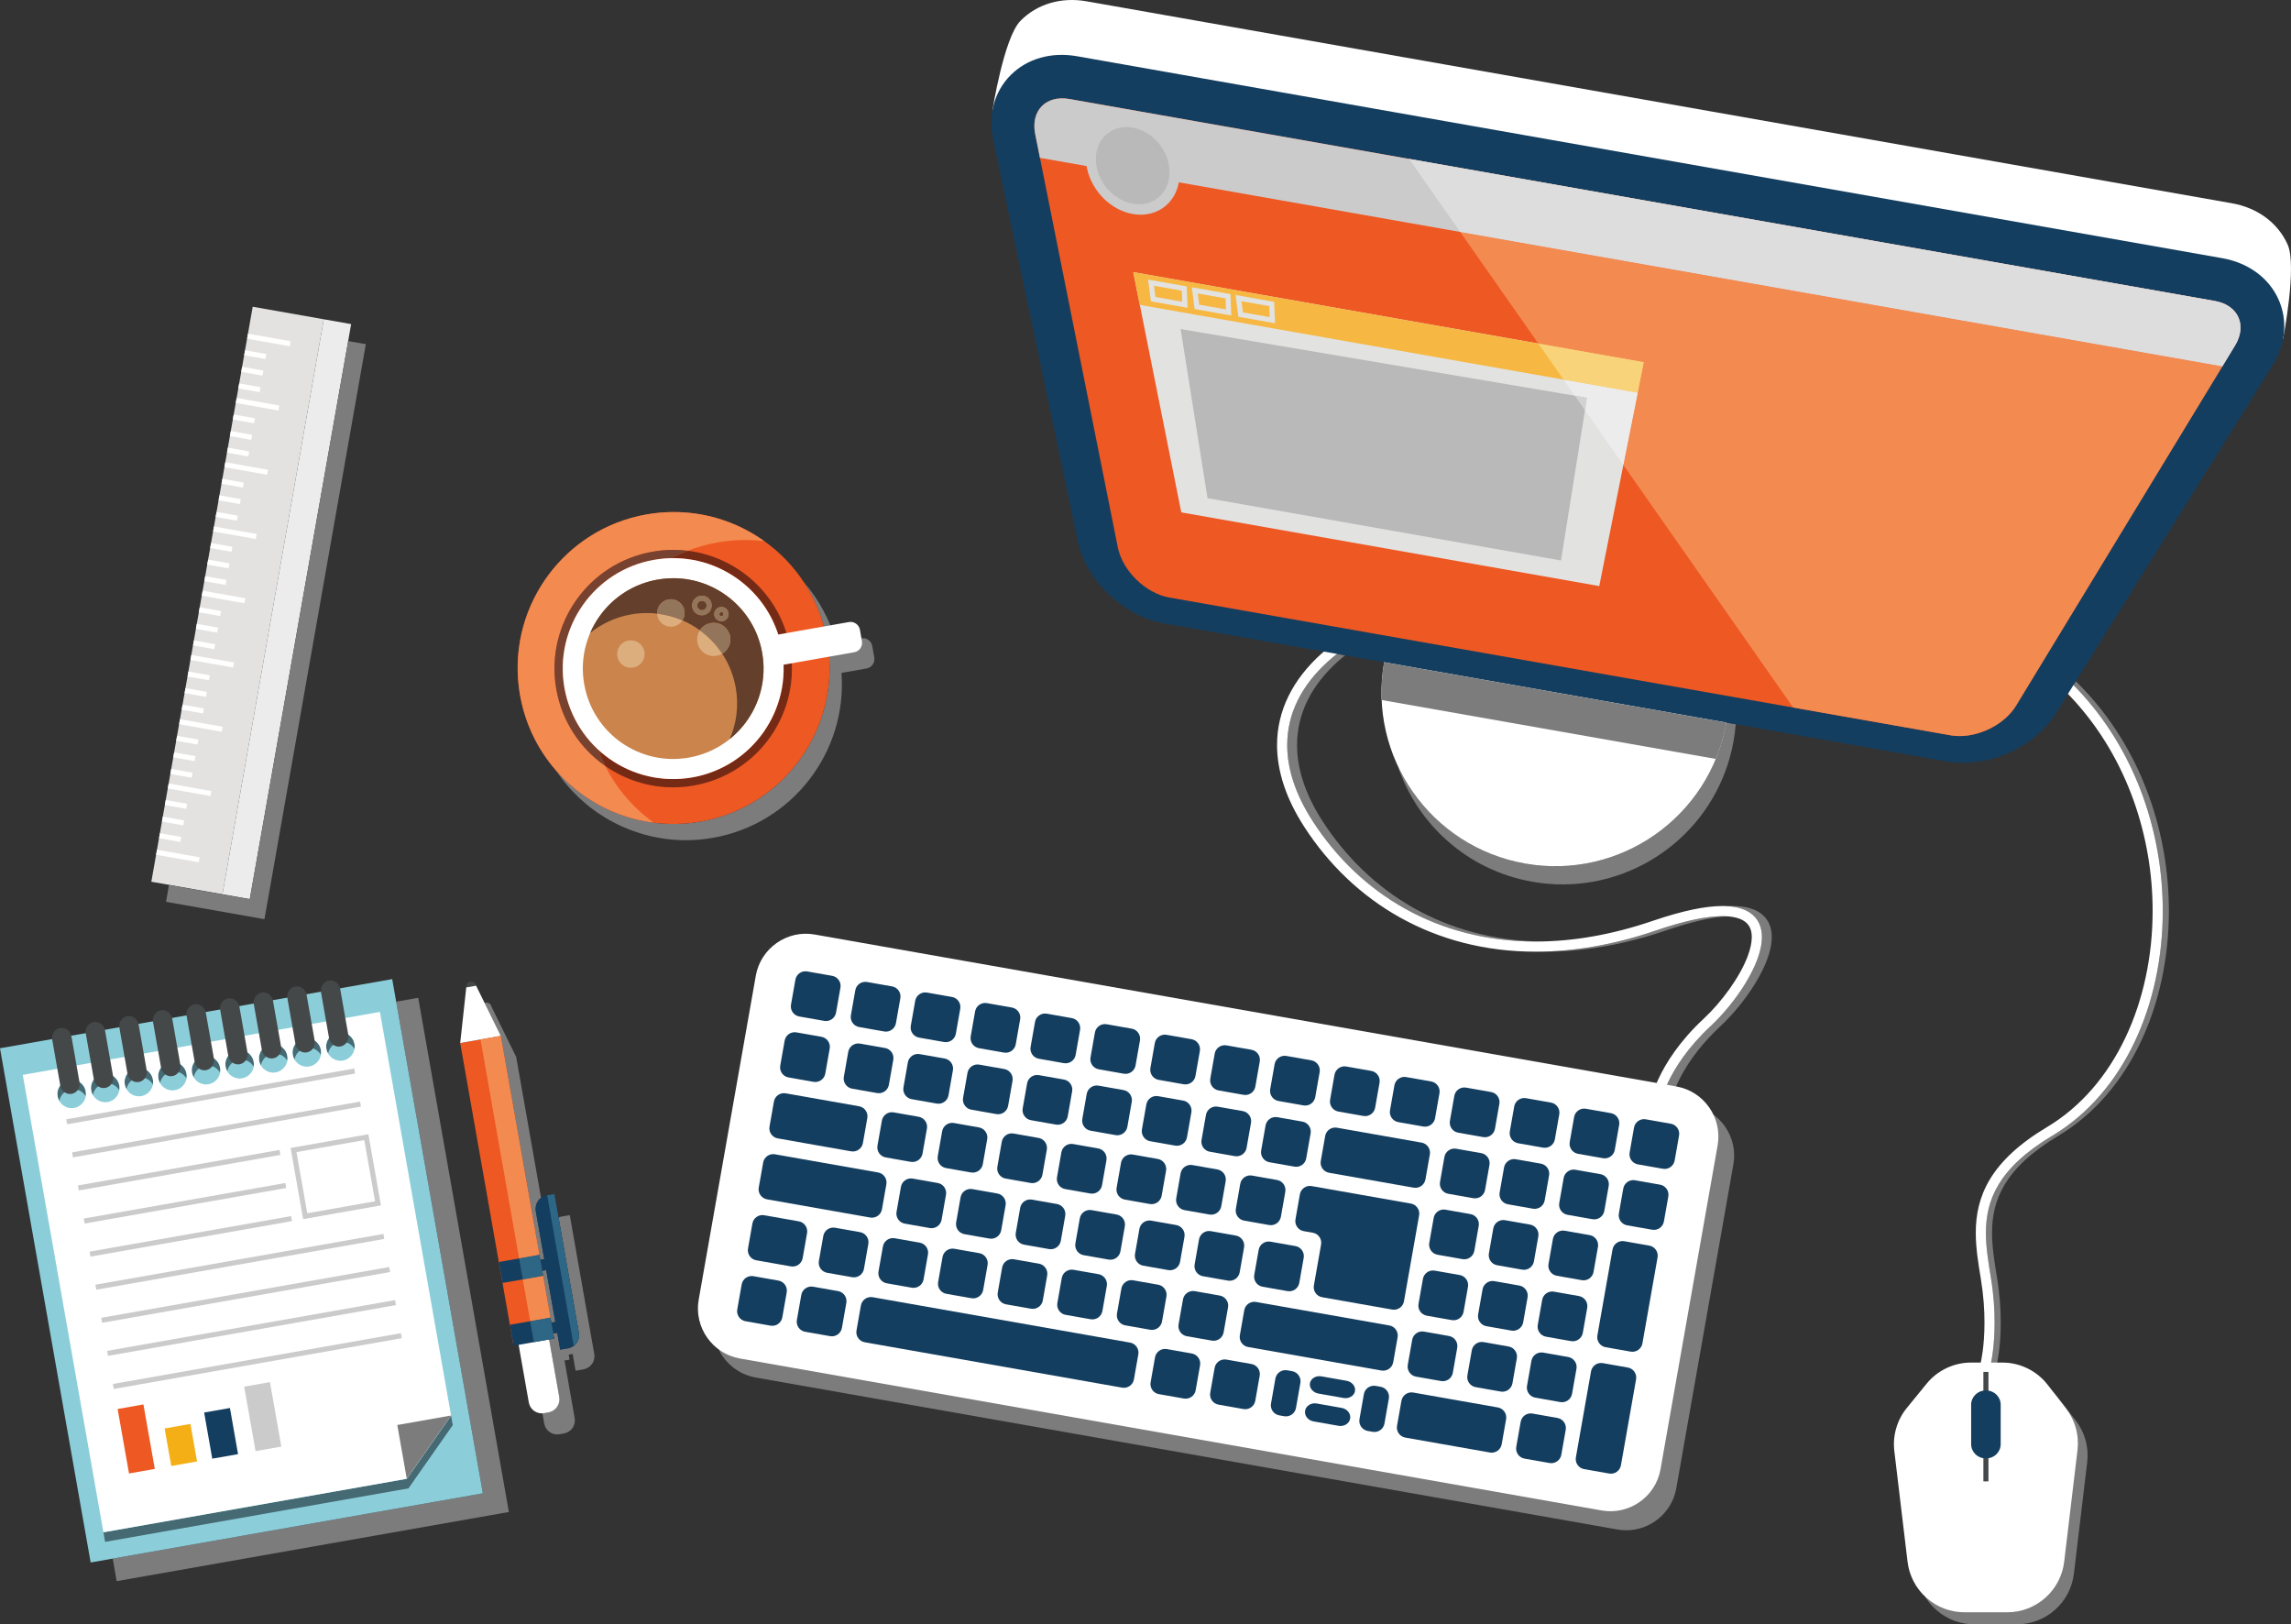 <?xml version="1.0" encoding="utf-8"?>
<!-- Generator: Adobe Illustrator 16.0.3, SVG Export Plug-In . SVG Version: 6.00 Build 0)  -->
<!DOCTYPE svg PUBLIC "-//W3C//DTD SVG 1.1//EN" "http://www.w3.org/Graphics/SVG/1.1/DTD/svg11.dtd">
<svg version="1.1" id="Layer_1" xmlns="http://www.w3.org/2000/svg" xmlns:xlink="http://www.w3.org/1999/xlink" x="0px" y="0px"
	 width="451.423px" height="320.033px" viewBox="0 0 451.423 320.033" enable-background="new 0 0 451.423 320.033"
	 xml:space="preserve">
<rect x="0" y="0" width="451.423" height="320.033" fill="#333333" stroke="none"/>
<g>
	<path fill="#7C7C7D" d="M339.372,180.509c-2.949,0-7.231,0.823-13.074,2.819c-8.004,2.732-15.615,4.061-22.732,4.17
		c0.317,0.005,0.636,0.007,0.955,0.007c0.011,0,0.019,0,0.03,0c7.393,0,15.33-1.322,23.695-4.178
		c5.215-1.782,9.187-2.629,12.077-2.791c-0.291-0.019-0.6-0.029-0.924-0.029c-0.003,0-0.007,0-0.01,0
		C339.383,180.509,339.378,180.509,339.372,180.509 M341.336,178.509c-0.322,0-0.656,0.009-1.001,0.026
		c1.521,0.086,2.782,0.388,3.815,0.909c1.24,0.62,2.124,1.595,2.581,2.744c0.309,0.764,0.44,1.591,0.44,2.445
		c-0.002,1.418-0.355,2.924-0.936,4.471c-0.581,1.546-1.395,3.134-2.353,4.695c-1.918,3.12-4.412,6.13-6.835,8.387
		c-6.625,6.169-8.953,11.919-9.726,14.55l1.854,0.327c0.669-2.456,2.902-8.438,9.816-14.877c2.423-2.257,4.917-5.267,6.835-8.388
		c0.959-1.561,1.772-3.148,2.354-4.695c0.58-1.547,0.934-3.052,0.936-4.471c0-0.854-0.132-1.682-0.44-2.445
		c-0.457-1.148-1.341-2.124-2.58-2.744C344.857,178.818,343.288,178.51,341.336,178.509 M263.432,128.835
		c-0.597,0.47-1.168,0.951-1.713,1.44c-5.292,4.763-8.082,10.329-8.088,16.519c0,4.636,1.581,9.673,5.025,15.003
		c9.304,14.375,24.587,23.698,43.947,23.708c0.329,0,0.658-0.003,0.989-0.008c-18.907-0.311-33.839-9.562-42.99-23.7
		c-3.444-5.331-5.024-10.368-5.025-15.003c0.006-6.19,2.796-11.756,8.087-16.519c0.437-0.392,0.891-0.779,1.361-1.159
		L263.432,128.835"/>
	<path fill="#7C7C7D" d="M409.021,134.228l-0.461,0.74c0.63,0.638,1.241,1.289,1.837,1.951c10.713,11.92,15.76,27.555,15.761,42.545
		c-0.001,9.166-1.887,18.101-5.549,25.822c-3.661,7.719-9.109,14.232-16.229,18.487c-5.402,3.229-8.651,6.435-10.559,9.589
		c-1.904,3.157-2.507,6.292-2.511,9.54c-0.001,2.875,0.489,5.825,0.984,8.839c0.547,3.327,0.729,6.309,0.729,8.81
		c0,5.001-0.729,8.076-0.742,8.136c-0.056,0.235-0.191,0.431-0.37,0.566c0.106,0.081,0.231,0.141,0.37,0.174
		c0.078,0.019,0.156,0.027,0.233,0.027c0.452,0,0.862-0.309,0.972-0.768c0.014-0.06,0.744-3.137,0.744-8.142
		c0-2.5-0.183-5.48-0.729-8.804c-0.495-3.014-0.985-5.965-0.984-8.841c0.004-3.247,0.605-6.381,2.51-9.538
		c1.907-3.155,5.156-6.359,10.558-9.588c7.119-4.255,12.567-10.768,16.229-18.487c3.662-7.722,5.548-16.656,5.549-25.822
		c-0.001-14.99-5.048-30.625-15.761-42.545C410.775,135.999,409.914,135.101,409.021,134.228"/>
	<path fill="#7C7C7D" d="M161.889,187.718c-4.755,0-9.001,3.428-9.854,8.264l-11.258,63.839c-0.955,5.417,2.695,10.63,8.111,11.585
		l169.826,29.944c0.58,0.103,1.159,0.152,1.73,0.152c4.755,0,9.001-3.428,9.854-8.263l11.256-63.84
		c0.955-5.416-2.695-10.629-8.111-11.584l-4.266-0.752c-0.197,0.722-0.259,1.139-0.265,1.173c-0.066,0.503-0.496,0.868-0.99,0.868
		c-0.044,0-0.088-0.003-0.133-0.009c-0.423-0.056-0.75-0.37-0.842-0.762c-0.105,0.452-0.511,0.771-0.973,0.771
		c-0.044,0-0.088-0.003-0.133-0.009c-0.548-0.073-0.933-0.576-0.859-1.123c0.005-0.041,0.083-0.611,0.358-1.586L163.62,187.87
		C163.039,187.768,162.46,187.718,161.889,187.718"/>
	<path fill="#3E4045" d="M328.654,218.202L328.654,218.202 M327.323,216.736c-0.276,0.938-0.354,1.48-0.357,1.502l0,0l0,0
		c-0.005,0.032-0.011,0.064-0.018,0.095c0.092,0.393,0.419,0.706,0.842,0.762c0.045,0.006,0.089,0.009,0.133,0.009
		c0.494,0,0.924-0.365,0.99-0.868c0.006-0.035,0.067-0.452,0.265-1.173L327.323,216.736"/>
	<path fill="#7C7C7D" d="M104.313,264.592l-0.883,0.156l0,0L104.313,264.592 M108.815,261.578l0.38,2.153l-0.998,0.176l2.002,11.351
		c0.115,0.657-0.02,1.358-0.434,1.948c-0.411,0.59-1.025,0.957-1.683,1.073l-0.865,0.153c-0.112,0.02-0.225,0.032-0.338,0.037
		l0.352,1.996c0.116,0.658,0.482,1.271,1.072,1.684c0.455,0.319,0.978,0.473,1.494,0.473c0.153,0,0.306-0.014,0.456-0.04
		l0.865-0.153c0.657-0.115,1.271-0.482,1.683-1.072c0.414-0.59,0.549-1.292,0.434-1.949l-2.002-11.35l0.998-0.176l-0.391-2.22
		l-1.455,0.257l-0.583-3.307l-0.78,0.138L108.815,261.578 M107.622,250.245l-0.781,0.137l0.173,0.982l1.626,9.223l0.781-0.137
		L107.622,250.245 M112.269,239.404l-1.415,0.249l-0.143,0.025c-0.228,0.041-0.45,0.113-0.66,0.216l4.008,22.728
		c0.026,0.149,0.04,0.3,0.04,0.452c0.001,0.518-0.152,1.042-0.473,1.498c-0.412,0.59-1.025,0.957-1.683,1.072l-0.104,0.019
		l0.218,1.237l0.78-0.138l0.583,3.307l1.559-0.274c0.397-0.07,0.772-0.242,1.103-0.49l0.005-0.004
		c0.101-0.076,0.199-0.155,0.29-0.247c0.103-0.101,0.199-0.21,0.285-0.332c0.414-0.589,0.549-1.292,0.433-1.948L112.269,239.404
		 M95.881,197.544c-0.058,0-0.116,0.005-0.174,0.016c-0.075,0.013-0.146,0.035-0.214,0.063l3.185,6.469l7.608,43.146h0l0.173,0.982
		l0.78-0.138l-1.656-9.392c-0.122-0.692,0.006-1.43,0.415-2.047c0.171-0.259,0.378-0.476,0.609-0.65l-4.894-27.752l-4.865-9.883
		C96.765,197.881,96.35,197.544,95.881,197.544"/>
	<polyline fill="#7C7C7D" points="82.406,196.589 78.063,197.354 95.142,294.22 22.208,307.081 22.991,311.526 100.269,297.899 
		82.406,196.589 	"/>
	<path fill="#7C7C7D" d="M396.447,270.827h-6.143c-1.629,0-3.285,0.349-4.855,1.094c-1.57,0.746-2.885,1.809-3.916,3.071
		l-3.895,4.778c-0.934,1.145-1.66,2.488-2.098,3.995c-0.436,1.507-0.543,3.03-0.369,4.496l2.604,21.798
		c0.316,2.654,1.566,5.207,3.723,7.12c2.158,1.914,4.84,2.854,7.514,2.854h8.395c2.674,0,5.355-0.939,7.512-2.854
		c2.156-1.913,3.406-4.466,3.725-7.12l2.621-21.957c0.168-1.422,0.074-2.9-0.332-4.365s-1.086-2.78-1.963-3.912l-3.582-4.617
		c-1.025-1.324-2.357-2.44-3.961-3.227C399.818,271.194,398.119,270.827,396.447,270.827"/>
	<path fill="#7C7C7D" d="M158.415,114.729c2.233,3.394,3.826,7.29,4.577,11.545c2.946,16.712-8.214,32.648-24.925,35.596
		c-1.804,0.318-3.6,0.472-5.371,0.472c-1.306,0-2.599-0.083-3.872-0.246c0.005,0.004,0.011,0.008,0.017,0.012
		c-7.542-0.96-14.402-4.701-19.301-10.325c0.048,0.07,0.097,0.139,0.145,0.209c0.302,0.447,0.614,0.884,0.938,1.313
		c0.129,0.171,0.255,0.344,0.387,0.512c0.39,0.493,0.794,0.972,1.211,1.439c0.162,0.182,0.328,0.358,0.494,0.536
		c0.363,0.388,0.735,0.767,1.118,1.135c0.195,0.189,0.394,0.374,0.595,0.557c0.374,0.341,0.756,0.673,1.146,0.996
		c0.201,0.167,0.403,0.333,0.609,0.495c0.469,0.368,0.946,0.723,1.436,1.063c0.219,0.151,0.441,0.296,0.664,0.441
		c0.368,0.242,0.742,0.477,1.121,0.703c0.261,0.156,0.521,0.312,0.787,0.46c0.465,0.26,0.937,0.506,1.414,0.74
		c0.264,0.131,0.529,0.257,0.797,0.379c0.48,0.221,0.966,0.429,1.457,0.623c0.306,0.122,0.614,0.232,0.924,0.345
		c0.384,0.138,0.771,0.269,1.16,0.392c0.283,0.09,0.565,0.182,0.852,0.262c0.551,0.156,1.108,0.295,1.67,0.422
		c0.305,0.067,0.61,0.127,0.917,0.186c0.418,0.08,0.839,0.15,1.261,0.213c0.209,0.031,0.414,0.078,0.624,0.105l-0.016-0.013
		c1.272,0.163,2.564,0.247,3.87,0.247c1.771,0,3.567-0.154,5.372-0.472c15.673-2.764,26.462-16.953,25.313-32.492l4.94-0.871
		c0.473-0.083,0.913-0.347,1.21-0.771c0.296-0.423,0.394-0.928,0.311-1.4l-0.397-2.255c-0.084-0.473-0.348-0.913-0.771-1.21
		c-0.327-0.229-0.702-0.339-1.073-0.339c-0.11,0-0.219,0.009-0.327,0.028l-4.925,0.868
		C163.532,122.122,161.323,118.092,158.415,114.729"/>
	<path fill="#FFFFFF" d="M326.966,218.236l-0.259-0.035l0.259,0.037V218.236l-0.259-0.035l0.259,0.037
		c0.016-0.083,1.094-7.681,10.083-16.052c2.423-2.257,4.917-5.267,6.835-8.387c0.958-1.561,1.771-3.148,2.353-4.695
		c0.58-1.547,0.934-3.052,0.936-4.471c0-0.854-0.132-1.681-0.44-2.445c-0.457-1.148-1.341-2.124-2.581-2.744
		c-1.24-0.626-2.81-0.935-4.762-0.936c-3.309,0.003-7.758,0.888-13.737,2.927c-8.179,2.792-15.895,4.07-23.048,4.07
		c-19.36-0.01-34.643-9.333-43.947-23.708c-3.444-5.331-5.024-10.368-5.025-15.003c0.006-6.19,2.796-11.756,8.088-16.519
		c5.289-4.752,13.087-8.634,22.918-11.243c0.534-0.142,0.852-0.689,0.709-1.223c-0.142-0.534-0.689-0.852-1.223-0.709
		c-10.049,2.671-18.125,6.649-23.741,11.688c-5.613,5.029-8.757,11.187-8.751,18.007c0,5.098,1.742,10.516,5.345,16.089
		c9.614,14.895,25.606,24.632,45.627,24.622c7.393,0,15.33-1.322,23.695-4.178c5.854-2,10.142-2.823,13.091-2.819
		c2.329-0.001,3.776,0.507,4.597,1.2c0.414,0.35,0.696,0.749,0.892,1.229c0.194,0.479,0.295,1.046,0.295,1.696
		c0.001,1.078-0.283,2.375-0.808,3.768c-1.563,4.187-5.261,9.151-8.679,12.321c-9.537,8.875-10.685,17.09-10.702,17.25
		c-0.073,0.547,0.312,1.05,0.859,1.123S326.893,218.784,326.966,218.236"/>
	<path fill="#FFFFFF" d="M392.281,268.687c0.014-0.06,0.742-3.134,0.742-8.136c0-2.501-0.182-5.483-0.729-8.81
		c-0.495-3.014-0.985-5.963-0.984-8.839c0.004-3.248,0.606-6.382,2.511-9.54c1.907-3.155,5.156-6.36,10.559-9.589
		c7.119-4.255,12.567-10.768,16.229-18.487c3.662-7.722,5.548-16.656,5.549-25.822c-0.001-14.99-5.048-30.625-15.761-42.545
		c-10.709-11.923-27.103-20.062-49.529-20.053c-0.553,0-1,0.448-1,1s0.447,1,1,1c21.947,0.009,37.699,7.899,48.042,19.39
		c10.338,11.495,15.249,26.659,15.248,41.208c0.001,8.892-1.835,17.545-5.355,24.965c-3.522,7.422-8.719,13.606-15.447,17.627
		c-5.595,3.343-9.123,6.761-11.245,10.271c-2.124,3.508-2.802,7.081-2.799,10.574c0.002,3.101,0.519,6.154,1.012,9.163
		c0.526,3.208,0.701,6.082,0.701,8.486c0,2.403-0.175,4.336-0.349,5.661c-0.087,0.663-0.174,1.173-0.237,1.514
		c-0.032,0.17-0.059,0.298-0.076,0.382l-0.02,0.092l-0.006,0.023c-0.128,0.537,0.203,1.077,0.74,1.205
		C391.614,269.556,392.153,269.224,392.281,268.687"/>
	<polyline fill="#8BCEDA" points="95.142,294.22 17.864,307.847 0,206.534 77.279,192.909 95.142,294.22 	"/>
	<path fill="#456A73" d="M14.125,212.706c-0.162,0-0.327,0.014-0.492,0.043c-1.529,0.27-2.551,1.729-2.281,3.258
		c0.059,0.332,0.173,0.64,0.332,0.917c0.199-1.132,1.085-2.073,2.283-2.284c0.165-0.029,0.33-0.043,0.492-0.043
		c1.014,0,1.94,0.55,2.435,1.408c0.055-0.314,0.058-0.643-0.001-0.975C16.652,213.666,15.464,212.706,14.125,212.706
		 M20.745,211.538c-0.162,0-0.326,0.014-0.491,0.043c-1.531,0.27-2.553,1.729-2.282,3.259c0.059,0.332,0.173,0.64,0.332,0.916
		c0.199-1.133,1.085-2.073,2.283-2.284c0.165-0.029,0.329-0.043,0.491-0.043c1.014,0,1.94,0.55,2.435,1.409
		c0.055-0.314,0.058-0.643-0.001-0.975C23.271,212.498,22.084,211.538,20.745,211.538 M27.364,210.371
		c-0.162,0-0.326,0.014-0.491,0.043c-1.53,0.271-2.551,1.729-2.281,3.259c0.059,0.332,0.173,0.64,0.332,0.916
		c0.199-1.132,1.085-2.072,2.283-2.283c0.166-0.029,0.331-0.043,0.493-0.043c1.013,0,1.939,0.55,2.434,1.408
		c0.055-0.313,0.057-0.642-0.001-0.974C29.892,211.331,28.704,210.371,27.364,210.371 M33.984,209.204
		c-0.162,0-0.327,0.014-0.492,0.043c-1.529,0.27-2.551,1.729-2.282,3.259c0.059,0.332,0.173,0.64,0.332,0.916
		c0.199-1.133,1.086-2.073,2.283-2.284c0.165-0.029,0.33-0.043,0.492-0.043c1.014,0,1.94,0.55,2.436,1.408
		c0.055-0.314,0.057-0.643-0.001-0.975C36.511,210.164,35.324,209.204,33.984,209.204 M40.604,208.036
		c-0.162,0-0.327,0.014-0.492,0.043c-1.53,0.27-2.551,1.729-2.281,3.26c0.059,0.332,0.173,0.64,0.332,0.916
		c0.199-1.133,1.085-2.073,2.283-2.285c0.165-0.029,0.329-0.043,0.491-0.043c1.014,0,1.94,0.55,2.435,1.409
		c0.055-0.314,0.057-0.642-0.001-0.974C43.131,208.996,41.944,208.036,40.604,208.036 M47.226,206.87
		c-0.163,0-0.327,0.014-0.493,0.043c-1.53,0.27-2.552,1.729-2.281,3.258c0.059,0.332,0.172,0.639,0.331,0.915
		c0.2-1.132,1.085-2.071,2.283-2.282c0.166-0.029,0.331-0.043,0.493-0.043c1.013,0,1.938,0.549,2.433,1.408
		c0.055-0.314,0.057-0.643-0.001-0.974C49.751,207.83,48.564,206.87,47.226,206.87 M53.844,205.702
		c-0.162,0-0.327,0.014-0.492,0.043c-1.529,0.27-2.551,1.729-2.281,3.259c0.059,0.332,0.173,0.641,0.333,0.917
		c0.198-1.133,1.085-2.074,2.283-2.285c0.165-0.029,0.33-0.043,0.492-0.043c1.014,0,1.94,0.55,2.435,1.409
		c0.055-0.314,0.058-0.643-0.001-0.976C56.372,206.662,55.184,205.702,53.844,205.702 M60.464,204.534
		c-0.162,0-0.326,0.014-0.491,0.043c-1.531,0.271-2.552,1.729-2.282,3.26c0.059,0.332,0.173,0.64,0.332,0.916
		c0.199-1.133,1.085-2.073,2.283-2.285c0.165-0.029,0.33-0.043,0.492-0.043c1.014,0,1.939,0.549,2.435,1.409
		c0.055-0.313,0.057-0.642-0.001-0.974C62.991,205.494,61.804,204.534,60.464,204.534 M67.085,203.368
		c-0.163,0-0.328,0.014-0.493,0.043c-1.529,0.27-2.553,1.729-2.281,3.258c0.059,0.332,0.173,0.64,0.332,0.917
		c0.198-1.132,1.084-2.073,2.283-2.285c0.165-0.029,0.329-0.043,0.491-0.043c1.015,0,1.941,0.55,2.436,1.41
		c0.055-0.314,0.058-0.643-0.001-0.976C69.612,204.328,68.426,203.368,67.085,203.368 M75.193,201.263L75.193,201.263l13.688,77.629
		l-8.729,12.467l-59.776,10.541L4.819,213.672l0,0l15.89,90.116l59.775-10.539l8.73-12.467L75.193,201.263"/>
	<path fill="#FFFFFF" d="M4.486,211.782l15.89,90.117l59.776-10.541l8.729-12.467l-14.021-79.519L4.486,211.782 M14.61,218.29
		c-1.53,0.269-2.989-0.752-3.259-2.283c-0.27-1.529,0.752-2.988,2.281-3.258c1.53-0.27,2.99,0.752,3.259,2.281
		C17.162,216.562,16.141,218.02,14.61,218.29 M21.23,217.122c-1.53,0.27-2.989-0.752-3.259-2.282
		c-0.271-1.53,0.751-2.989,2.282-3.259c1.529-0.27,2.988,0.752,3.258,2.282C23.782,215.394,22.76,216.853,21.23,217.122
		 M27.851,215.954c-1.53,0.271-2.989-0.751-3.259-2.281c-0.27-1.53,0.751-2.988,2.281-3.259c1.53-0.27,2.99,0.752,3.259,2.282
		C30.402,214.226,29.381,215.686,27.851,215.954 M34.47,214.788c-1.529,0.27-2.989-0.752-3.259-2.282s0.752-2.989,2.282-3.259
		c1.53-0.27,2.989,0.752,3.259,2.281C37.022,213.059,36,214.519,34.47,214.788 M41.09,213.62c-1.53,0.27-2.989-0.752-3.259-2.281
		c-0.27-1.531,0.751-2.99,2.281-3.26s2.989,0.752,3.259,2.282C43.642,211.892,42.62,213.351,41.09,213.62 M47.709,212.453
		c-1.529,0.27-2.988-0.752-3.258-2.282c-0.271-1.529,0.751-2.988,2.281-3.258c1.529-0.271,2.989,0.751,3.258,2.281
		C50.261,210.724,49.24,212.183,47.709,212.453 M54.331,211.286c-1.531,0.27-2.99-0.752-3.26-2.282s0.752-2.989,2.281-3.259
		c1.531-0.27,2.99,0.752,3.26,2.281C56.881,209.558,55.86,211.017,54.331,211.286 M60.95,210.118
		c-1.53,0.27-2.989-0.751-3.259-2.281s0.751-2.989,2.282-3.26c1.529-0.27,2.988,0.752,3.258,2.282
		C63.501,208.39,62.479,209.849,60.95,210.118 M67.569,208.951c-1.529,0.271-2.988-0.752-3.258-2.282
		c-0.271-1.529,0.752-2.988,2.281-3.258c1.531-0.271,2.99,0.751,3.26,2.281S69.1,208.681,67.569,208.951"/>
	<polyline fill="#7C7C7D" points="88.88,278.892 78.283,280.761 80.15,291.358 88.88,278.892 	"/>
	<polyline fill="#CCCBCC" points="13.229,221.513 69.972,211.509 69.798,210.524 13.055,220.528 	"/>
	<polyline fill="#CCCBCC" points="14.378,228.031 71.122,218.026 70.948,217.042 14.205,227.047 	"/>
	<polyline fill="#CCCBCC" points="15.527,234.55 55.248,227.546 55.074,226.562 15.354,233.565 	"/>
	<polyline fill="#CCCBCC" points="16.677,241.068 56.396,234.064 56.222,233.08 16.503,240.084 	"/>
	<polyline fill="#CCCBCC" points="17.827,247.587 57.546,240.583 57.373,239.599 17.653,246.603 	"/>
	<polyline fill="#CCCBCC" points="18.976,254.104 75.719,244.101 75.545,243.116 18.802,253.12 	"/>
	<polyline fill="#CCCBCC" points="20.125,260.623 76.87,250.618 76.696,249.634 19.951,259.639 	"/>
	<polyline fill="#CCCBCC" points="21.274,267.142 78.018,257.137 77.844,256.152 21.1,266.157 	"/>
	<polyline fill="#CCCBCC" points="22.424,273.66 79.167,263.655 78.993,262.671 22.25,272.676 	"/>
	<polygon fill="#CCCBCC" points="74.482,237.089 74.395,236.597 60.544,239.039 58.419,226.987 71.777,224.631 73.99,237.176 
		74.482,237.089 74.395,236.597 74.482,237.089 74.974,237.002 72.589,223.473 57.261,226.175 59.732,240.197 75.061,237.495 
		74.974,237.002 	"/>
	
		<rect x="24.19" y="277.007" transform="matrix(0.985 -0.174 0.174 0.985 -48.849 8.964)" fill="#EE5823" width="5.159" height="12.897"/>
	
		<rect x="32.97" y="280.89" transform="matrix(0.985 -0.174 0.174 0.985 -48.913 10.505)" fill="#F4AF17" width="5.16" height="7.509"/>
	
		<rect x="41.13" y="277.715" transform="matrix(0.985 -0.173 0.173 0.985 -48.332 11.869)" fill="#143E5F" width="5.16" height="9.231"/>
	
		<rect x="49.124" y="272.611" transform="matrix(0.985 -0.174 0.174 0.985 -47.71 13.232)" fill="#CCCBCC" width="5.159" height="12.897"/>
	<path fill="#444849" d="M15.668,213.229c0.189,1.076-0.506,2.105-1.546,2.289s-2.047-0.546-2.237-1.621l-1.598-9.063
		c-0.19-1.075,0.506-2.105,1.546-2.289c1.041-0.184,2.047,0.546,2.237,1.622L15.668,213.229z"/>
	<path fill="#444849" d="M22.289,212.063c0.189,1.074-0.506,2.104-1.546,2.288c-1.041,0.184-2.047-0.546-2.237-1.622l-1.598-9.063
		c-0.19-1.076,0.506-2.105,1.546-2.289c1.041-0.184,2.047,0.546,2.237,1.621L22.289,212.063z"/>
	<path fill="#444849" d="M28.908,210.896c0.189,1.076-0.505,2.105-1.545,2.289c-1.041,0.184-2.047-0.547-2.237-1.622l-1.598-9.063
		c-0.19-1.075,0.506-2.105,1.546-2.288c1.041-0.184,2.047,0.546,2.237,1.622L28.908,210.896z"/>
	<path fill="#444849" d="M35.529,209.729c0.189,1.075-0.506,2.105-1.547,2.289c-1.041,0.183-2.047-0.546-2.236-1.622l-1.598-9.064
		c-0.19-1.074,0.506-2.104,1.546-2.288s2.047,0.547,2.237,1.622L35.529,209.729z"/>
	<path fill="#444849" d="M42.149,208.562c0.189,1.075-0.507,2.104-1.547,2.288c-1.041,0.184-2.047-0.546-2.236-1.622l-1.599-9.063
		c-0.189-1.076,0.507-2.105,1.548-2.289c1.04-0.184,2.046,0.546,2.234,1.621L42.149,208.562z"/>
	<path fill="#444849" d="M48.768,207.394c0.19,1.076-0.506,2.105-1.547,2.289c-1.039,0.184-2.046-0.547-2.235-1.622l-1.598-9.063
		c-0.19-1.075,0.505-2.105,1.546-2.289c1.04-0.183,2.047,0.547,2.236,1.622L48.768,207.394z"/>
	<path fill="#444849" d="M55.389,206.226c0.189,1.076-0.507,2.106-1.547,2.289c-1.041,0.184-2.047-0.546-2.236-1.621l-1.598-9.063
		c-0.189-1.075,0.505-2.105,1.547-2.288c1.04-0.184,2.045,0.546,2.234,1.621L55.389,206.226z"/>
	<path fill="#444849" d="M62.008,205.06c0.189,1.075-0.506,2.105-1.547,2.289c-1.039,0.183-2.047-0.547-2.236-1.623l-1.598-9.063
		c-0.189-1.076,0.506-2.105,1.547-2.289s2.047,0.547,2.236,1.622L62.008,205.06z"/>
	<path fill="#444849" d="M68.629,203.892c0.189,1.076-0.508,2.105-1.547,2.289c-1.041,0.184-2.047-0.547-2.237-1.622l-1.597-9.063
		c-0.189-1.075,0.506-2.106,1.546-2.289c1.04-0.184,2.046,0.546,2.235,1.622L68.629,203.892z"/>
	<path fill="#FFFFFF" d="M327.191,289.487c-0.955,5.417-6.168,9.067-11.584,8.112l-169.825-29.944
		c-5.417-0.955-9.067-6.168-8.111-11.584l11.257-63.84c0.956-5.417,6.168-9.067,11.585-8.112l169.823,29.945
		c5.416,0.955,9.066,6.168,8.111,11.584L327.191,289.487z"/>
	<path fill="#143E5F" d="M176.537,201.6c-0.191,1.083-1.233,1.813-2.317,1.623l-4.936-0.87c-1.083-0.191-1.813-1.233-1.623-2.317
		l0.871-4.937c0.191-1.083,1.233-1.813,2.317-1.622l4.935,0.87c1.083,0.191,1.813,1.234,1.623,2.317L176.537,201.6z"/>
	<path fill="#143E5F" d="M188.34,203.681c-0.191,1.083-1.233,1.813-2.317,1.622l-4.936-0.87c-1.083-0.191-1.813-1.234-1.623-2.317
		l0.871-4.936c0.191-1.083,1.233-1.813,2.317-1.622l4.936,0.87c1.083,0.191,1.813,1.234,1.623,2.317L188.34,203.681z"/>
	<path fill="#143E5F" d="M200.144,205.762c-0.191,1.083-1.233,1.813-2.317,1.623l-4.936-0.87c-1.083-0.191-1.813-1.233-1.623-2.317
		l0.87-4.936c0.191-1.083,1.233-1.813,2.317-1.623l4.936,0.87c1.083,0.191,1.813,1.233,1.623,2.317L200.144,205.762z"/>
	<path fill="#143E5F" d="M211.947,207.844c-0.191,1.083-1.233,1.813-2.317,1.623l-4.938-0.871c-1.083-0.191-1.813-1.233-1.623-2.317
		l0.871-4.936c0.191-1.083,1.233-1.813,2.317-1.623l4.937,0.87c1.083,0.191,1.813,1.233,1.623,2.317L211.947,207.844z"/>
	<path fill="#143E5F" d="M223.751,209.924c-0.191,1.083-1.233,1.813-2.317,1.623l-4.937-0.87c-1.083-0.191-1.813-1.233-1.623-2.317
		l0.87-4.936c0.191-1.083,1.233-1.813,2.317-1.623l4.937,0.871c1.083,0.191,1.813,1.233,1.623,2.317L223.751,209.924z"/>
	<path fill="#143E5F" d="M235.553,212.006c-0.191,1.083-1.233,1.813-2.317,1.623l-4.937-0.871c-1.083-0.191-1.813-1.233-1.623-2.317
		l0.871-4.936c0.191-1.083,1.233-1.813,2.317-1.623l4.937,0.871c1.083,0.191,1.813,1.233,1.623,2.317L235.553,212.006z"/>
	<path fill="#143E5F" d="M247.356,214.088c-0.191,1.083-1.233,1.813-2.317,1.622l-4.937-0.871c-1.083-0.191-1.813-1.234-1.623-2.317
		l0.87-4.936c0.191-1.083,1.233-1.813,2.317-1.623l4.937,0.87c1.083,0.191,1.813,1.233,1.623,2.317L247.356,214.088z"/>
	<path fill="#143E5F" d="M259.158,216.168c-0.191,1.083-1.233,1.813-2.317,1.623l-4.936-0.87c-1.083-0.191-1.813-1.233-1.623-2.317
		l0.871-4.937c0.191-1.083,1.233-1.813,2.317-1.622l4.936,0.87c1.083,0.191,1.813,1.234,1.623,2.317L259.158,216.168z"/>
	<path fill="#143E5F" d="M270.962,218.248c-0.191,1.083-1.233,1.813-2.317,1.623l-4.937-0.87c-1.083-0.191-1.813-1.233-1.623-2.317
		l0.87-4.936c0.191-1.083,1.233-1.813,2.317-1.622l4.937,0.871c1.083,0.191,1.813,1.234,1.623,2.317L270.962,218.248z"/>
	<path fill="#143E5F" d="M282.765,220.33c-0.191,1.083-1.233,1.813-2.317,1.623l-4.937-0.87c-1.083-0.191-1.813-1.233-1.623-2.317
		l0.871-4.936c0.191-1.083,1.233-1.813,2.317-1.623l4.937,0.87c1.083,0.191,1.813,1.233,1.623,2.317L282.765,220.33z"/>
	<path fill="#143E5F" d="M294.569,222.412c-0.191,1.083-1.233,1.813-2.317,1.623l-4.937-0.87c-1.083-0.191-1.813-1.233-1.623-2.317
		l0.87-4.938c0.191-1.083,1.233-1.813,2.317-1.623l4.937,0.871c1.083,0.191,1.813,1.233,1.623,2.317L294.569,222.412z"/>
	<path fill="#143E5F" d="M306.371,224.492c-0.191,1.083-1.234,1.813-2.317,1.623l-4.936-0.87c-1.083-0.191-1.813-1.233-1.622-2.317
		l0.871-4.936c0.191-1.083,1.234-1.813,2.317-1.622l4.936,0.87c1.083,0.191,1.813,1.234,1.622,2.317L306.371,224.492z"/>
	<path fill="#143E5F" d="M318.176,226.573c-0.191,1.083-1.234,1.813-2.317,1.623l-4.936-0.87c-1.083-0.191-1.813-1.233-1.622-2.317
		l0.869-4.935c0.191-1.083,1.234-1.813,2.317-1.623l4.936,0.87c1.083,0.191,1.813,1.233,1.622,2.317L318.176,226.573z"/>
	<path fill="#143E5F" d="M329.977,228.656c-0.191,1.083-1.234,1.813-2.317,1.622l-4.934-0.87c-1.083-0.191-1.813-1.234-1.622-2.317
		l0.869-4.937c0.191-1.083,1.234-1.813,2.317-1.623l4.936,0.87c1.083,0.191,1.813,1.233,1.622,2.317L329.977,228.656z"/>
	<path fill="#143E5F" d="M175.147,213.738c-0.191,1.083-1.233,1.813-2.317,1.622l-4.936-0.87c-1.083-0.191-1.813-1.234-1.623-2.317
		l0.87-4.937c0.191-1.083,1.233-1.813,2.317-1.623l4.936,0.87c1.083,0.191,1.813,1.233,1.623,2.317L175.147,213.738z"/>
	<path fill="#143E5F" d="M186.895,215.809c-0.191,1.083-1.233,1.813-2.317,1.623l-4.937-0.87c-1.083-0.191-1.813-1.233-1.623-2.317
		l0.87-4.937c0.191-1.083,1.233-1.813,2.317-1.623l4.937,0.871c1.083,0.191,1.813,1.233,1.623,2.317L186.895,215.809z"/>
	<path fill="#143E5F" d="M198.642,217.881c-0.191,1.083-1.233,1.813-2.317,1.622l-4.937-0.871c-1.083-0.191-1.813-1.234-1.623-2.317
		l0.871-4.936c0.191-1.083,1.233-1.813,2.317-1.623l4.936,0.87c1.083,0.191,1.813,1.233,1.623,2.317L198.642,217.881z"/>
	<path fill="#143E5F" d="M210.389,219.951c-0.191,1.083-1.233,1.813-2.317,1.623l-4.937-0.87c-1.083-0.191-1.813-1.233-1.623-2.317
		l0.871-4.938c0.191-1.083,1.233-1.813,2.317-1.622l4.936,0.871c1.083,0.191,1.813,1.234,1.623,2.317L210.389,219.951z"/>
	<path fill="#143E5F" d="M222.136,222.023c-0.191,1.083-1.233,1.813-2.317,1.623l-4.936-0.87c-1.083-0.191-1.813-1.233-1.623-2.317
		l0.87-4.938c0.191-1.083,1.233-1.813,2.317-1.623l4.936,0.87c1.083,0.191,1.813,1.233,1.623,2.317L222.136,222.023z"/>
	<path fill="#143E5F" d="M233.883,224.094c-0.191,1.083-1.233,1.813-2.317,1.623l-4.937-0.87c-1.083-0.191-1.813-1.233-1.623-2.317
		l0.871-4.937c0.191-1.083,1.233-1.813,2.317-1.622l4.936,0.87c1.083,0.191,1.813,1.234,1.623,2.317L233.883,224.094z"/>
	<path fill="#143E5F" d="M245.63,226.166c-0.191,1.083-1.233,1.813-2.317,1.623l-4.937-0.871c-1.083-0.191-1.813-1.233-1.623-2.317
		l0.871-4.937c0.191-1.083,1.233-1.813,2.317-1.622l4.936,0.87c1.083,0.191,1.813,1.234,1.623,2.317L245.63,226.166z"/>
	<path fill="#143E5F" d="M257.377,228.237c-0.191,1.083-1.233,1.813-2.317,1.622l-4.936-0.87c-1.083-0.191-1.813-1.234-1.623-2.317
		l0.871-4.937c0.191-1.083,1.233-1.813,2.317-1.622l4.936,0.87c1.083,0.191,1.813,1.234,1.623,2.317L257.377,228.237z"/>
	<path fill="#143E5F" d="M280.871,232.379c-0.191,1.083-1.233,1.813-2.317,1.623l-16.684-2.94c-1.083-0.191-1.813-1.233-1.623-2.317
		l0.871-4.938c0.191-1.083,1.233-1.813,2.317-1.623l16.684,2.942c1.083,0.191,1.813,1.233,1.623,2.317L280.871,232.379z"/>
	<path fill="#143E5F" d="M292.618,234.451c-0.191,1.083-1.233,1.813-2.317,1.623l-4.937-0.87c-1.083-0.191-1.813-1.233-1.623-2.317
		l0.871-4.938c0.191-1.083,1.233-1.813,2.317-1.623l4.936,0.87c1.083,0.191,1.813,1.233,1.623,2.317L292.618,234.451z"/>
	<path fill="#143E5F" d="M304.365,236.521c-0.191,1.083-1.234,1.813-2.317,1.623l-4.935-0.87c-1.083-0.191-1.813-1.233-1.623-2.317
		l0.871-4.936c0.191-1.083,1.233-1.813,2.317-1.623l4.936,0.87c1.083,0.191,1.813,1.233,1.622,2.317L304.365,236.521z"/>
	<path fill="#143E5F" d="M316.113,238.594c-0.191,1.083-1.234,1.813-2.317,1.622l-4.936-0.87c-1.083-0.191-1.813-1.234-1.622-2.317
		l0.869-4.937c0.191-1.083,1.234-1.813,2.317-1.623l4.938,0.87c1.083,0.191,1.813,1.233,1.622,2.317L316.113,238.594z"/>
	<path fill="#143E5F" d="M327.859,240.665c-0.191,1.083-1.234,1.813-2.317,1.622l-4.936-0.87c-1.083-0.191-1.813-1.234-1.622-2.317
		l0.871-4.936c0.191-1.083,1.234-1.813,2.317-1.623l4.936,0.87c1.083,0.191,1.813,1.233,1.622,2.317L327.859,240.665z"/>
	<path fill="#143E5F" d="M181.775,227.289c-0.191,1.083-1.233,1.813-2.317,1.622l-4.937-0.871c-1.083-0.191-1.813-1.234-1.623-2.317
		l0.871-4.937c0.191-1.083,1.233-1.813,2.317-1.623l4.937,0.871c1.083,0.191,1.813,1.233,1.623,2.317L181.775,227.289z"/>
	<path fill="#143E5F" d="M193.652,229.383c-0.191,1.083-1.233,1.813-2.317,1.622l-4.936-0.87c-1.083-0.191-1.813-1.234-1.623-2.317
		l0.87-4.937c0.191-1.083,1.233-1.813,2.317-1.623l4.936,0.87c1.083,0.191,1.813,1.233,1.623,2.317L193.652,229.383z"/>
	<path fill="#143E5F" d="M205.399,231.454c-0.191,1.083-1.233,1.813-2.317,1.622l-4.936-0.87c-1.083-0.191-1.813-1.234-1.623-2.317
		l0.87-4.937c0.191-1.083,1.233-1.813,2.317-1.623l4.937,0.871c1.083,0.191,1.813,1.233,1.623,2.317L205.399,231.454z"/>
	<path fill="#143E5F" d="M217.146,233.525c-0.191,1.083-1.233,1.813-2.317,1.623l-4.936-0.87c-1.083-0.191-1.813-1.233-1.623-2.317
		l0.87-4.938c0.191-1.083,1.233-1.813,2.317-1.623l4.936,0.87c1.083,0.191,1.813,1.233,1.623,2.317L217.146,233.525z"/>
	<path fill="#143E5F" d="M228.894,235.598c-0.191,1.083-1.233,1.813-2.317,1.622l-4.936-0.871c-1.083-0.191-1.813-1.234-1.623-2.317
		l0.87-4.938c0.191-1.083,1.233-1.813,2.317-1.622l4.936,0.871c1.083,0.191,1.813,1.234,1.623,2.317L228.894,235.598z"/>
	<path fill="#143E5F" d="M240.641,237.668c-0.191,1.083-1.233,1.813-2.317,1.623l-4.936-0.87c-1.083-0.191-1.813-1.233-1.623-2.317
		l0.87-4.938c0.191-1.083,1.233-1.813,2.317-1.623l4.936,0.87c1.083,0.191,1.813,1.233,1.623,2.317L240.641,237.668z"/>
	<path fill="#143E5F" d="M252.389,239.74c-0.191,1.083-1.233,1.813-2.317,1.622l-4.937-0.871c-1.083-0.191-1.813-1.234-1.623-2.317
		l0.87-4.937c0.191-1.083,1.233-1.813,2.317-1.623l4.937,0.871c1.083,0.191,1.813,1.233,1.623,2.317L252.389,239.74z"/>
	<path fill="#143E5F" d="M290.501,246.46c-0.191,1.083-1.233,1.813-2.317,1.623l-4.937-0.871c-1.083-0.191-1.813-1.233-1.623-2.317
		l0.871-4.937c0.191-1.083,1.233-1.813,2.317-1.622l4.936,0.87c1.083,0.191,1.813,1.234,1.623,2.317L290.501,246.46z"/>
	<path fill="#143E5F" d="M302.248,248.531c-0.191,1.083-1.233,1.813-2.317,1.623l-4.936-0.871c-1.083-0.191-1.813-1.233-1.623-2.317
		l0.87-4.937c0.191-1.083,1.233-1.813,2.317-1.623l4.936,0.87c1.083,0.191,1.813,1.233,1.623,2.317L302.248,248.531z"/>
	<path fill="#143E5F" d="M313.995,250.604c-0.19,1.083-1.233,1.813-2.316,1.622l-4.936-0.87c-1.083-0.191-1.813-1.234-1.623-2.317
		l0.87-4.938c0.191-1.083,1.234-1.813,2.317-1.622l4.936,0.87c1.083,0.191,1.813,1.234,1.623,2.317L313.995,250.604z"/>
	<path fill="#143E5F" d="M185.53,240.332c-0.191,1.083-1.233,1.813-2.317,1.623l-4.936-0.87c-1.083-0.191-1.813-1.233-1.623-2.317
		l0.87-4.937c0.191-1.083,1.233-1.813,2.317-1.623l4.937,0.871c1.083,0.191,1.813,1.233,1.623,2.317L185.53,240.332z"/>
	<path fill="#143E5F" d="M197.278,242.404c-0.191,1.083-1.233,1.813-2.317,1.623l-4.936-0.87c-1.083-0.191-1.813-1.233-1.623-2.317
		l0.871-4.938c0.191-1.083,1.233-1.813,2.317-1.623l4.935,0.87c1.083,0.191,1.813,1.233,1.623,2.317L197.278,242.404z"/>
	<path fill="#143E5F" d="M209.026,244.476c-0.191,1.083-1.233,1.813-2.317,1.623l-4.937-0.871c-1.083-0.191-1.813-1.233-1.623-2.317
		l0.87-4.936c0.191-1.083,1.233-1.813,2.317-1.623l4.937,0.87c1.083,0.191,1.813,1.233,1.623,2.317L209.026,244.476z"/>
	<path fill="#143E5F" d="M220.772,246.547c-0.191,1.083-1.233,1.813-2.317,1.623l-4.937-0.87c-1.083-0.191-1.813-1.233-1.623-2.317
		l0.87-4.938c0.191-1.083,1.233-1.813,2.317-1.623l4.937,0.87c1.083,0.191,1.813,1.233,1.623,2.317L220.772,246.547z"/>
	<path fill="#143E5F" d="M232.52,248.617c-0.191,1.083-1.233,1.813-2.317,1.623l-4.937-0.87c-1.083-0.191-1.813-1.233-1.623-2.317
		l0.87-4.937c0.191-1.083,1.233-1.813,2.317-1.623l4.937,0.871c1.083,0.191,1.813,1.233,1.623,2.317L232.52,248.617z"/>
	<path fill="#143E5F" d="M244.267,250.689c-0.191,1.083-1.233,1.813-2.317,1.622l-4.935-0.87c-1.083-0.191-1.813-1.234-1.623-2.317
		l0.87-4.937c0.191-1.083,1.233-1.813,2.317-1.622l4.935,0.87c1.083,0.191,1.813,1.234,1.623,2.317L244.267,250.689z"/>
	<path fill="#143E5F" d="M256.014,252.761c-0.191,1.083-1.233,1.813-2.317,1.622l-4.936-0.87c-1.083-0.191-1.813-1.234-1.623-2.317
		l0.87-4.936c0.191-1.083,1.233-1.813,2.317-1.623l4.936,0.87c1.083,0.191,1.813,1.233,1.623,2.317L256.014,252.761z"/>
	<path fill="#143E5F" d="M258.447,233.686c-1.083-0.191-2.126,0.539-2.317,1.623l-0.87,4.938c-0.191,1.083,0.539,2.126,1.623,2.317
		l1.804,0.317c1.083,0.191,1.813,1.233,1.623,2.317l-1.423,8.07c-0.191,1.083,0.539,2.126,1.623,2.317l13.812,2.435
		c1.083,0.191,2.126-0.539,2.317-1.623l2.987-16.945c0.191-1.083-0.539-2.126-1.623-2.317L258.447,233.686z"/>
	<path fill="#143E5F" d="M288.384,258.469c-0.191,1.083-1.233,1.813-2.317,1.623l-4.937-0.87c-1.083-0.191-1.813-1.233-1.623-2.317
		l0.87-4.938c0.191-1.083,1.233-1.813,2.317-1.623l4.937,0.87c1.083,0.191,1.813,1.233,1.623,2.317L288.384,258.469z"/>
	<path fill="#143E5F" d="M300.13,260.539c-0.191,1.083-1.233,1.813-2.317,1.623l-4.936-0.87c-1.083-0.191-1.813-1.233-1.623-2.317
		l0.87-4.937c0.191-1.083,1.233-1.813,2.317-1.623l4.936,0.871c1.083,0.191,1.813,1.233,1.623,2.317L300.13,260.539z"/>
	<path fill="#143E5F" d="M311.878,262.611c-0.19,1.083-1.233,1.813-2.316,1.622l-4.936-0.871c-1.083-0.191-1.813-1.234-1.623-2.317
		l0.87-4.936c0.191-1.083,1.233-1.813,2.317-1.623l4.936,0.87c1.083,0.191,1.813,1.233,1.623,2.317L311.878,262.611z"/>
	<path fill="#143E5F" d="M323.625,264.683c-0.191,1.083-1.234,1.813-2.317,1.622l-4.936-0.87c-1.083-0.191-1.813-1.234-1.622-2.317
		l2.988-16.945c0.191-1.083,1.234-1.813,2.317-1.623l4.934,0.87c1.083,0.191,1.813,1.233,1.622,2.317L323.625,264.683z"/>
	<path fill="#143E5F" d="M170.23,250.018c-0.191,1.083-1.233,1.813-2.317,1.622l-4.936-0.87c-1.083-0.191-1.813-1.234-1.623-2.317
		l0.87-4.938c0.191-1.083,1.233-1.813,2.317-1.623l4.937,0.871c1.083,0.191,1.813,1.233,1.623,2.317L170.23,250.018z"/>
	<path fill="#143E5F" d="M181.978,252.088c-0.191,1.083-1.233,1.813-2.317,1.623l-4.935-0.87c-1.083-0.191-1.813-1.233-1.623-2.317
		l0.871-4.938c0.191-1.083,1.233-1.813,2.317-1.622l4.935,0.87c1.083,0.191,1.813,1.234,1.623,2.317L181.978,252.088z"/>
	<path fill="#143E5F" d="M193.726,254.16c-0.191,1.083-1.233,1.813-2.317,1.622l-4.936-0.87c-1.083-0.191-1.813-1.234-1.623-2.317
		l0.87-4.937c0.191-1.083,1.233-1.813,2.317-1.623l4.937,0.87c1.083,0.191,1.813,1.233,1.623,2.317L193.726,254.16z"/>
	<path fill="#143E5F" d="M205.473,256.23c-0.191,1.083-1.233,1.813-2.317,1.623l-4.936-0.87c-1.083-0.191-1.813-1.233-1.623-2.317
		l0.87-4.937c0.191-1.083,1.233-1.813,2.317-1.623l4.937,0.871c1.083,0.191,1.813,1.233,1.623,2.317L205.473,256.23z"/>
	<path fill="#143E5F" d="M217.22,258.303c-0.191,1.083-1.233,1.813-2.317,1.623l-4.937-0.87c-1.083-0.191-1.813-1.233-1.623-2.317
		l0.87-4.938c0.191-1.083,1.233-1.813,2.317-1.623l4.937,0.87c1.083,0.191,1.813,1.233,1.623,2.317L217.22,258.303z"/>
	<path fill="#143E5F" d="M228.966,260.373c-0.191,1.083-1.233,1.813-2.317,1.623l-4.935-0.87c-1.083-0.191-1.813-1.233-1.623-2.317
		l0.87-4.936c0.191-1.083,1.233-1.813,2.317-1.623l4.936,0.87c1.083,0.191,1.813,1.233,1.623,2.317L228.966,260.373z"/>
	<path fill="#143E5F" d="M241.105,262.514c-0.191,1.083-1.233,1.813-2.317,1.623l-4.937-0.87c-1.083-0.191-1.813-1.233-1.623-2.317
		l0.871-4.938c0.191-1.083,1.233-1.813,2.317-1.623l4.937,0.871c1.083,0.191,1.813,1.233,1.623,2.317L241.105,262.514z"/>
	<path fill="#143E5F" d="M274.519,268.405c-0.191,1.083-1.233,1.813-2.317,1.623l-26.276-4.633
		c-1.083-0.191-1.813-1.233-1.623-2.317l0.871-4.937c0.191-1.083,1.233-1.813,2.317-1.623l26.276,4.633
		c1.083,0.191,1.813,1.233,1.623,2.317L274.519,268.405z"/>
	<path fill="#143E5F" d="M286.267,270.477c-0.191,1.083-1.233,1.813-2.317,1.623l-4.937-0.87c-1.083-0.191-1.813-1.233-1.623-2.317
		l0.87-4.937c0.191-1.083,1.233-1.813,2.317-1.623l4.937,0.871c1.083,0.191,1.813,1.233,1.623,2.317L286.267,270.477z"/>
	<path fill="#143E5F" d="M298.013,272.549c-0.191,1.083-1.233,1.813-2.317,1.623l-4.936-0.871c-1.083-0.191-1.813-1.233-1.623-2.317
		l0.87-4.937c0.191-1.083,1.233-1.813,2.317-1.623l4.936,0.87c1.083,0.191,1.813,1.233,1.623,2.317L298.013,272.549z"/>
	<path fill="#143E5F" d="M309.761,274.62c-0.19,1.083-1.233,1.813-2.316,1.623l-4.938-0.871c-1.083-0.191-1.813-1.233-1.623-2.317
		l0.87-4.938c0.191-1.083,1.233-1.813,2.317-1.623l4.938,0.871c1.083,0.191,1.813,1.233,1.623,2.317L309.761,274.62z"/>
	<path fill="#143E5F" d="M165.894,261.635c-0.191,1.083-1.233,1.813-2.317,1.623l-4.936-0.87c-1.083-0.191-1.813-1.233-1.622-2.317
		l0.871-4.938c0.191-1.083,1.234-1.813,2.317-1.623l4.935,0.87c1.083,0.191,1.813,1.233,1.623,2.317L165.894,261.635z"/>
	<path fill="#143E5F" d="M164.734,199.519c-0.191,1.083-1.233,1.813-2.317,1.622l-4.936-0.87c-1.083-0.191-1.813-1.234-1.623-2.317
		l0.87-4.936c0.191-1.083,1.233-1.813,2.317-1.623l4.937,0.87c1.083,0.191,1.813,1.233,1.623,2.317L164.734,199.519z"/>
	<path fill="#143E5F" d="M162.617,211.528c-0.191,1.083-1.233,1.813-2.317,1.622l-4.936-0.87c-1.083-0.191-1.813-1.234-1.623-2.317
		l0.87-4.937c0.191-1.083,1.233-1.813,2.317-1.623l4.937,0.871c1.083,0.191,1.813,1.233,1.623,2.317L162.617,211.528z"/>
	<path fill="#143E5F" d="M170.028,225.217c-0.191,1.083-1.234,1.813-2.317,1.623l-14.463-2.55c-1.083-0.191-1.813-1.233-1.623-2.317
		l0.87-4.938c0.191-1.083,1.233-1.813,2.317-1.623l14.465,2.551c1.083,0.191,1.813,1.233,1.622,2.317L170.028,225.217z"/>
	<path fill="#143E5F" d="M173.784,238.262c-0.191,1.083-1.233,1.813-2.317,1.623l-20.338-3.587
		c-1.083-0.191-1.813-1.233-1.623-2.317l0.871-4.937c0.191-1.083,1.233-1.813,2.317-1.623l20.337,3.586
		c1.083,0.191,1.813,1.233,1.623,2.317L173.784,238.262z"/>
	<path fill="#143E5F" d="M158.157,247.888c-0.191,1.083-1.233,1.813-2.317,1.623l-6.829-1.204c-1.083-0.191-1.813-1.233-1.623-2.317
		l0.871-4.937c0.191-1.083,1.233-1.813,2.317-1.623l6.829,1.204c1.083,0.191,1.813,1.233,1.623,2.317L158.157,247.888z"/>
	<path fill="#143E5F" d="M154.146,259.563c-0.191,1.083-1.233,1.813-2.317,1.622l-4.936-0.87c-1.083-0.191-1.813-1.234-1.623-2.317
		l0.871-4.938c0.191-1.083,1.233-1.813,2.317-1.622l4.936,0.871c1.083,0.191,1.813,1.234,1.623,2.317L154.146,259.563z"/>
	<path fill="#143E5F" d="M223.429,271.779c-0.191,1.083-1.233,1.813-2.317,1.623l-50.725-8.944
		c-1.083-0.191-1.813-1.233-1.622-2.317l0.871-4.938c0.191-1.083,1.234-1.813,2.317-1.623l50.723,8.945
		c1.083,0.191,1.813,1.233,1.623,2.317L223.429,271.779z"/>
	<path fill="#143E5F" d="M247.341,275.996c-0.191,1.083-1.233,1.813-2.317,1.623l-4.937-0.871c-1.083-0.191-1.813-1.233-1.623-2.317
		l0.871-4.937c0.191-1.083,1.233-1.813,2.317-1.623l4.937,0.87c1.083,0.191,1.813,1.233,1.623,2.317L247.341,275.996z"/>
	<path fill="#143E5F" d="M235.594,273.924c-0.191,1.083-1.233,1.813-2.317,1.623l-4.937-0.87c-1.083-0.191-1.813-1.233-1.623-2.317
		l0.871-4.937c0.191-1.083,1.233-1.813,2.317-1.623l4.937,0.871c1.083,0.191,1.813,1.233,1.623,2.317L235.594,273.924z"/>
	<path fill="#143E5F" d="M266.991,274.087c-0.164,0.933-1.185,1.54-2.268,1.349l-4.938-0.871c-1.083-0.191-1.835-1.11-1.67-2.042
		s1.186-1.539,2.269-1.348l4.936,0.87C266.403,272.235,267.155,273.155,266.991,274.087z"/>
	<path fill="#143E5F" d="M266.036,279.505c-0.171,0.97-1.197,1.607-2.281,1.417l-4.937-0.87c-1.083-0.191-1.83-1.141-1.659-2.111
		s1.197-1.607,2.281-1.417l4.937,0.87C265.461,277.585,266.207,278.535,266.036,279.505z"/>
	<path fill="#143E5F" d="M272.795,280.484c-0.191,1.083-1.233,1.813-2.317,1.622l-0.983-0.174c-1.083-0.191-1.813-1.234-1.623-2.317
		l0.871-4.937c0.191-1.083,1.233-1.813,2.317-1.622l0.982,0.173c1.083,0.191,1.813,1.234,1.623,2.317L272.795,280.484z"/>
	<path fill="#143E5F" d="M255.361,277.41c-0.191,1.083-1.233,1.813-2.317,1.623l-0.981-0.173c-1.083-0.191-1.813-1.233-1.623-2.317
		l0.87-4.938c0.191-1.083,1.233-1.813,2.317-1.622l0.982,0.173c1.083,0.191,1.813,1.234,1.623,2.317L255.361,277.41z"/>
	<path fill="#143E5F" d="M295.896,284.558c-0.191,1.083-1.233,1.813-2.317,1.623l-16.684-2.942
		c-1.083-0.191-1.813-1.233-1.622-2.317l0.871-4.937c0.191-1.083,1.234-1.813,2.317-1.623l16.682,2.942
		c1.083,0.191,1.813,1.233,1.623,2.317L295.896,284.558z"/>
	<path fill="#143E5F" d="M307.644,286.629c-0.19,1.083-1.233,1.813-2.316,1.623l-4.938-0.87c-1.083-0.191-1.813-1.233-1.622-2.317
		l0.871-4.938c0.191-1.083,1.234-1.813,2.317-1.623l4.936,0.87c1.083,0.191,1.813,1.233,1.623,2.317L307.644,286.629z"/>
	<path fill="#143E5F" d="M319.391,288.701c-0.191,1.083-1.234,1.813-2.317,1.622l-4.936-0.87c-1.083-0.191-1.813-1.234-1.622-2.317
		l2.986-16.946c0.191-1.083,1.234-1.813,2.317-1.622l4.936,0.87c1.083,0.191,1.813,1.234,1.622,2.317L319.391,288.701z"/>
	<path fill="#FFFFFF" d="M406.732,307.687c-0.316,2.654-1.566,5.207-3.725,7.121c-2.154,1.913-4.838,2.853-7.512,2.853h-8.395
		c-2.672,0-5.355-0.939-7.512-2.853c-2.156-1.914-3.408-4.467-3.723-7.121l-2.604-21.797c-0.174-1.466-0.068-2.989,0.369-4.496
		c0.438-1.508,1.164-2.852,2.098-3.994l3.895-4.779c1.029-1.264,2.346-2.325,3.916-3.07c1.57-0.746,3.225-1.095,4.855-1.095h6.141
		c1.674,0,3.373,0.368,4.979,1.153c1.605,0.787,2.938,1.904,3.963,3.227l3.582,4.618c0.877,1.132,1.557,2.446,1.963,3.912
		s0.5,2.942,0.33,4.364L406.732,307.687z"/>
	<polyline fill="#444849" points="390.809,270.299 390.809,291.869 391.809,291.869 391.809,270.299 	"/>
	<path fill="#143E5F" d="M394.219,284.532c0,1.536-1.258,2.793-2.793,2.793h-0.232c-1.537,0-2.795-1.257-2.795-2.793v-7.767
		c0-1.536,1.258-2.794,2.795-2.794h0.232c1.535,0,2.793,1.258,2.793,2.794V284.532z"/>
	<path fill="#EE5823" d="M102.472,136.946c-2.947-16.712,8.212-32.648,24.924-35.595c16.711-2.947,32.648,8.212,35.596,24.924
		c2.946,16.712-8.214,32.648-24.925,35.596C121.355,164.816,105.418,153.658,102.472,136.946"/>
	<path fill="#E3E2E1" d="M102.202,135.089c0.071,0.621,0.162,1.244,0.271,1.867c1.006,5.702,3.523,10.757,7.067,14.827
		c-0.009-0.013-0.018-0.026-0.027-0.04c-3.531-4.064-6.039-9.109-7.042-14.797C102.363,136.326,102.273,135.707,102.202,135.089"/>
	<path fill="#A7A9A8" d="M109.514,151.743c0.009,0.013,0.018,0.026,0.027,0.04c4.899,5.624,11.759,9.365,19.301,10.325
		c-0.005-0.004-0.011-0.008-0.017-0.012C121.275,161.131,114.411,157.38,109.514,151.743"/>
	<path fill="#F38B51" d="M132.763,100.89c-1.769,0-3.563,0.153-5.366,0.471c-16.088,2.837-27.03,17.711-25.195,33.728
		c0.071,0.618,0.161,1.237,0.271,1.857c1.003,5.688,3.511,10.733,7.042,14.797c4.897,5.638,11.762,9.388,19.311,10.353
		c-3.995-2.864-7.311-6.679-9.573-11.188c-4.915-3.433-8.518-8.744-9.641-15.115c-2.244-12.723,6.251-24.855,18.974-27.098
		c1.374-0.242,2.741-0.359,4.089-0.359c0.957,0,1.904,0.059,2.838,0.174c1.864-0.728,3.826-1.283,5.872-1.644
		c1.805-0.318,3.601-0.472,5.372-0.472c1.301,0,2.588,0.083,3.856,0.244C145.512,102.988,139.304,100.89,132.763,100.89"/>
	<path fill="#752A16" d="M135.512,108.51c-1.097,0.429-2.162,0.918-3.188,1.461c0.116-0.001,0.231-0.002,0.347-0.002
		c10.361,0,19.543,7.428,21.405,17.985c2.087,11.835-5.816,23.12-17.65,25.207c-1.278,0.225-2.55,0.334-3.804,0.334
		c-5.58,0-10.816-2.154-14.753-5.79c0.403,1.102,0.866,2.172,1.384,3.204c3.84,2.683,8.481,4.219,13.367,4.219
		c1.348,0,2.716-0.117,4.089-0.359c12.723-2.243,21.218-14.375,18.975-27.098C153.854,117.296,145.45,109.733,135.512,108.51"/>
	<path fill="#77422F" d="M132.674,108.336c-1.348,0-2.716,0.117-4.089,0.359c-12.723,2.243-21.218,14.375-18.974,27.098
		c1.123,6.371,4.726,11.682,9.641,15.115c-0.518-1.032-0.981-2.102-1.384-3.204c-3.374-3.117-5.792-7.322-6.651-12.194
		c-2.087-11.835,5.815-23.121,17.65-25.208c1.16-0.205,2.315-0.313,3.457-0.332c1.026-0.543,2.091-1.032,3.188-1.461
		C134.578,108.395,133.631,108.336,132.674,108.336"/>
	<path fill="#FFFFFF" d="M111.217,135.51c-2.087-11.835,5.815-23.121,17.65-25.208c11.834-2.086,23.121,5.816,25.208,17.651
		s-5.816,23.12-17.65,25.207C124.59,155.247,113.304,147.345,111.217,135.51"/>
	<path fill="#CB844C" d="M115.115,134.823c-1.708-9.683,4.758-18.917,14.44-20.624s18.917,4.758,20.625,14.441
		c1.707,9.684-4.76,18.917-14.442,20.625S116.822,144.506,115.115,134.823"/>
	<path fill="#7C7C7D" d="M150.45,131.411c0,0.003,0,0.006,0,0.009C150.45,131.417,150.45,131.414,150.45,131.411 M150.45,131.375
		c0,0.002,0,0.006,0,0.009C150.45,131.381,150.45,131.378,150.45,131.375 M150.448,131.329c0,0.004,0,0.009,0,0.014
		C150.449,131.338,150.449,131.333,150.448,131.329 M150.448,131.292c0,0.006,0,0.012,0,0.018
		C150.448,131.305,150.448,131.298,150.448,131.292 M150.446,131.236c0,0.015,0.001,0.03,0.001,0.045
		C150.447,131.266,150.446,131.251,150.446,131.236 M150.445,131.208c0,0.008,0,0.017,0,0.025
		C150.446,131.225,150.445,131.217,150.445,131.208 M150.21,128.813c0.133,0.802,0.211,1.599,0.235,2.39
		C150.421,130.413,150.343,129.615,150.21,128.813 M150.205,128.784c0.001,0.008,0.002,0.016,0.004,0.024
		C150.208,128.799,150.207,128.792,150.205,128.784 M150.197,128.739c0.002,0.012,0.004,0.023,0.006,0.036
		C150.202,128.763,150.2,128.751,150.197,128.739 M150.192,128.707c0.001,0.005,0.002,0.011,0.003,0.017
		C150.194,128.717,150.193,128.712,150.192,128.707 M150.186,128.673c0.001,0.005,0.001,0.01,0.002,0.015
		C150.188,128.683,150.187,128.678,150.186,128.673 M150.155,128.499c0.003,0.015,0.005,0.03,0.008,0.045
		C150.16,128.529,150.158,128.514,150.155,128.499 M150.13,128.369c0.002,0.01,0.004,0.021,0.006,0.032
		C150.134,128.39,150.132,128.379,150.13,128.369 M128.525,114.411L128.525,114.411L128.525,114.411 M128.563,114.402
		c-0.001,0-0.004,0.001-0.005,0.001C128.559,114.403,128.561,114.403,128.563,114.402 M128.597,114.395
		c-0.002,0-0.003,0-0.006,0.001C128.593,114.396,128.595,114.395,128.597,114.395 M128.631,114.387L128.631,114.387L128.631,114.387
		 M128.673,114.377c-0.004,0.001-0.007,0.001-0.011,0.002C128.665,114.379,128.669,114.378,128.673,114.377 M128.706,114.37
		c-0.004,0.001-0.007,0.001-0.012,0.002C128.698,114.371,128.703,114.37,128.706,114.37 M128.738,114.362
		c-0.003,0-0.006,0.001-0.01,0.002C128.732,114.364,128.735,114.363,128.738,114.362 M128.782,114.353
		c-0.004,0.001-0.009,0.002-0.013,0.003C128.773,114.354,128.777,114.354,128.782,114.353 M128.816,114.345
		c-0.006,0.001-0.01,0.002-0.016,0.003C128.806,114.347,128.811,114.346,128.816,114.345 M128.848,114.338
		c-0.005,0.001-0.011,0.002-0.016,0.003C128.837,114.34,128.843,114.339,128.848,114.338 M128.894,114.328
		c-0.01,0.002-0.02,0.004-0.029,0.006C128.874,114.333,128.883,114.33,128.894,114.328 M128.926,114.321
		c-0.006,0.001-0.011,0.002-0.017,0.003C128.914,114.324,128.92,114.322,128.926,114.321 M128.958,114.314
		c-0.006,0.001-0.012,0.002-0.018,0.004C128.945,114.317,128.952,114.315,128.958,114.314 M128.989,114.308
		c-0.005,0.001-0.011,0.002-0.017,0.004C128.979,114.31,128.983,114.309,128.989,114.308 M129.037,114.298
		c-0.011,0.002-0.022,0.005-0.033,0.007C129.015,114.303,129.025,114.3,129.037,114.298 M129.068,114.292
		c-0.006,0.001-0.013,0.002-0.019,0.004C129.056,114.294,129.062,114.293,129.068,114.292 M129.1,114.285
		c-0.006,0.001-0.013,0.003-0.02,0.004C129.086,114.288,129.094,114.286,129.1,114.285 M129.131,114.279
		c-0.007,0.001-0.014,0.002-0.021,0.004C129.117,114.281,129.125,114.28,129.131,114.279 M129.18,114.269
		c-0.015,0.003-0.029,0.006-0.044,0.009C129.15,114.275,129.165,114.272,129.18,114.269 M129.21,114.263
		c-0.006,0.001-0.014,0.002-0.02,0.004C129.196,114.266,129.203,114.264,129.21,114.263 M129.241,114.257
		c-0.006,0.001-0.013,0.003-0.019,0.004C129.228,114.259,129.234,114.258,129.241,114.257 M129.272,114.251
		c-0.006,0.001-0.013,0.002-0.019,0.003C129.26,114.253,129.266,114.252,129.272,114.251 M129.319,114.242
		c-0.013,0.002-0.025,0.005-0.038,0.007C129.294,114.247,129.307,114.244,129.319,114.242 M129.35,114.236
		c-0.006,0.001-0.012,0.002-0.018,0.003C129.338,114.238,129.344,114.237,129.35,114.236 M129.382,114.23
		c-0.005,0.001-0.011,0.002-0.017,0.003C129.371,114.232,129.376,114.231,129.382,114.23 M129.414,114.224
		c-0.004,0.001-0.008,0.001-0.013,0.002C129.405,114.226,129.409,114.225,129.414,114.224 M129.457,114.216
		c-0.004,0.001-0.009,0.001-0.013,0.002C129.449,114.218,129.452,114.217,129.457,114.216 M129.49,114.21
		c-0.004,0-0.009,0.001-0.013,0.002C129.481,114.212,129.486,114.211,129.49,114.21 M129.523,114.205
		c-0.004,0-0.008,0.001-0.012,0.002C129.516,114.206,129.519,114.205,129.523,114.205 M132.667,113.925
		c-1.015,0-2.042,0.087-3.076,0.267C130.624,114.012,131.652,113.925,132.667,113.925 M132.667,113.925L132.667,113.925
		c0.002,0,0.004,0,0.006,0C132.671,113.925,132.67,113.925,132.667,113.925"/>
	<path fill="#64402C" d="M140.762,121.24L140.762,121.24c0,0.001,0,0.002,0,0.003L140.762,121.24 M141.747,121.065
		C141.747,121.065,141.747,121.066,141.747,121.065L141.747,121.065L141.747,121.065 M142.154,120.581l-0.072,0.007
		c-0.199,0.033-0.341,0.211-0.341,0.406l0.006,0.072l0,0c0.034,0.199,0.211,0.34,0.405,0.34l0,0l0.073-0.006
		c0.2-0.034,0.34-0.21,0.34-0.405l-0.006-0.072C142.524,120.721,142.348,120.581,142.154,120.581 M137.388,119.456
		C137.388,119.456,137.388,119.456,137.388,119.456L137.388,119.456L137.388,119.456 M138.306,118.366l-0.164,0.014
		c-0.451,0.079-0.768,0.473-0.768,0.914l0.015,0.163c0.079,0.45,0.474,0.768,0.913,0.768h0l0.162-0.014
		c0.451-0.079,0.769-0.474,0.769-0.915l-0.014-0.163C139.141,118.683,138.746,118.366,138.306,118.366 M140.762,121.24l0-0.001
		l-0.021-0.245c0-0.675,0.481-1.269,1.167-1.392l0.246-0.021c0.675,0,1.268,0.483,1.39,1.167l0,0.001l0.021,0.245
		c0,0.674-0.48,1.268-1.166,1.39l-0.247,0.022c-0.673,0-1.266-0.479-1.39-1.163l0,0.002L140.762,121.24L140.762,121.24
		L140.762,121.24 M136.404,119.63L136.404,119.63c-0.02-0.113-0.03-0.226-0.03-0.337c0-0.92,0.658-1.732,1.594-1.898
		c0.113-0.02,0.226-0.03,0.337-0.03c0.92,0,1.732,0.658,1.898,1.594c0.02,0.112,0.03,0.225,0.03,0.335
		c0,0.921-0.659,1.732-1.595,1.899c-0.113,0.02-0.225,0.03-0.336,0.03C137.382,121.224,136.571,120.566,136.404,119.63l0.492-0.087
		l0.493-0.086l0,0l-0.493,0.086L136.404,119.63 M132.667,113.925L132.667,113.925c-1.015,0-2.044,0.087-3.077,0.267
		c-0.012,0.002-0.023,0.004-0.035,0.006l0,0l0,0c-0.011,0.002-0.021,0.004-0.032,0.006c-0.004,0-0.007,0.001-0.012,0.002
		c-0.007,0.001-0.014,0.002-0.021,0.004c-0.004,0-0.009,0.001-0.013,0.002c-0.006,0.001-0.013,0.002-0.02,0.004
		c-0.005,0.001-0.008,0.001-0.013,0.002c-0.01,0.002-0.02,0.003-0.03,0.005c-0.004,0.001-0.009,0.002-0.013,0.002
		c-0.006,0.001-0.012,0.002-0.019,0.003c-0.005,0.001-0.011,0.002-0.017,0.003s-0.01,0.002-0.015,0.003
		c-0.006,0.001-0.012,0.002-0.018,0.003c-0.004,0.001-0.009,0.002-0.013,0.002c-0.013,0.002-0.025,0.005-0.038,0.007
		c-0.003,0.001-0.005,0.001-0.009,0.002c-0.006,0.001-0.012,0.002-0.019,0.003c-0.004,0.001-0.008,0.001-0.013,0.002
		c-0.006,0.001-0.013,0.002-0.019,0.004c-0.004,0.001-0.008,0.001-0.012,0.002c-0.007,0.001-0.014,0.002-0.02,0.004
		c-0.003,0-0.006,0.001-0.01,0.002c-0.015,0.003-0.029,0.006-0.044,0.009c-0.001,0-0.003,0-0.004,0.001
		c-0.007,0.001-0.014,0.002-0.021,0.004c-0.003,0.001-0.007,0.001-0.01,0.002c-0.006,0.001-0.014,0.003-0.02,0.004
		c-0.004,0.001-0.008,0.001-0.012,0.002c-0.006,0.001-0.012,0.002-0.019,0.004c-0.004,0.001-0.008,0.001-0.012,0.002
		c-0.011,0.002-0.022,0.005-0.033,0.007c-0.005,0.001-0.009,0.002-0.014,0.003c-0.006,0.001-0.011,0.002-0.017,0.004
		c-0.005,0.001-0.01,0.002-0.015,0.003c-0.005,0.001-0.012,0.002-0.018,0.004c-0.004,0.001-0.009,0.002-0.014,0.003
		c-0.005,0.001-0.012,0.002-0.017,0.003c-0.005,0.001-0.01,0.002-0.015,0.003c-0.01,0.002-0.02,0.004-0.029,0.006
		c-0.006,0.001-0.011,0.002-0.016,0.003s-0.011,0.002-0.016,0.003c-0.005,0.001-0.011,0.002-0.016,0.003
		c-0.005,0.001-0.011,0.002-0.016,0.003c-0.006,0.001-0.013,0.003-0.019,0.004c-0.004,0.001-0.008,0.002-0.013,0.003
		c-0.01,0.002-0.02,0.004-0.031,0.007c-0.003,0-0.006,0.001-0.01,0.002c-0.007,0.002-0.015,0.003-0.022,0.005
		c-0.003,0-0.008,0.001-0.012,0.002c-0.007,0.001-0.014,0.003-0.021,0.005c-0.003,0.001-0.008,0.002-0.011,0.002
		c-0.01,0.002-0.021,0.005-0.031,0.007h0c-0.011,0.002-0.022,0.005-0.033,0.008c-0.002,0-0.004,0.001-0.006,0.001
		c-0.009,0.002-0.019,0.004-0.028,0.006c-0.002,0-0.004,0.001-0.005,0.001c-0.011,0.002-0.021,0.005-0.032,0.007l0,0
		c-5.647,1.338-10.077,5.278-12.238,10.303c2.261-1.818,4.997-3.11,8.058-3.65c1.045-0.185,2.085-0.273,3.111-0.273
		c0.685,0,1.363,0.04,2.032,0.117c-0.067-1.344,0.875-2.561,2.234-2.801c0.159-0.028,0.316-0.042,0.472-0.042
		c1.289,0,2.432,0.925,2.664,2.238c0.124,0.699-0.034,1.383-0.39,1.936c1.212,0.522,2.362,1.178,3.427,1.951
		c0.478-0.731,1.245-1.271,2.173-1.434c0.192-0.034,0.384-0.05,0.573-0.05c1.562,0,2.944,1.119,3.225,2.709
		c0.244,1.382-0.417,2.714-1.557,3.39c1.298,1.969,2.224,4.23,2.659,6.7c0.625,3.546,0.15,7.03-1.174,10.108
		c4.205-3.383,6.76-8.593,6.656-14.194c0-0.003,0-0.006,0-0.009c0-0.009,0-0.018,0-0.027c0-0.003,0-0.006,0-0.009
		c0-0.011,0-0.021-0.001-0.032c0-0.005,0-0.01,0-0.014c0-0.006,0-0.012,0-0.018c0-0.006,0-0.012,0-0.018c0-0.003,0-0.008,0-0.012
		c0-0.015-0.001-0.03-0.001-0.045c0-0.001,0-0.002,0-0.002c0-0.009,0-0.017,0-0.025c0-0.001,0-0.003,0-0.004
		c-0.024-0.791-0.102-1.588-0.235-2.39c0-0.002,0-0.004-0.001-0.006c-0.001-0.008-0.002-0.016-0.004-0.024
		c0-0.003-0.001-0.006-0.001-0.009c-0.002-0.012-0.004-0.024-0.006-0.036c0-0.005-0.001-0.011-0.002-0.016
		c-0.001-0.005-0.002-0.011-0.003-0.017c-0.001-0.006-0.002-0.013-0.003-0.019c-0.001-0.005-0.001-0.01-0.002-0.015
		c-0.002-0.011-0.004-0.022-0.006-0.033l0,0l0,0c-0.005-0.032-0.011-0.064-0.017-0.096c-0.003-0.015-0.005-0.03-0.008-0.045
		c-0.006-0.033-0.012-0.065-0.019-0.098c-0.002-0.011-0.004-0.022-0.006-0.032c-1.631-8.49-9.072-14.439-17.457-14.443
		C132.671,113.925,132.67,113.925,132.667,113.925"/>
	<path fill="#DCAE7E" d="M124.313,126.156c-0.156,0-0.314,0.014-0.474,0.042c-1.472,0.259-2.456,1.664-2.196,3.136
		c0.232,1.313,1.375,2.238,2.663,2.238c0.156,0,0.314-0.014,0.473-0.042c1.474-0.26,2.456-1.665,2.196-3.137
		C126.743,127.08,125.602,126.156,124.313,126.156"/>
	<path fill="#DCAE7E" d="M129.488,120.908c0.006,0.111,0.019,0.224,0.038,0.336c0.232,1.313,1.374,2.238,2.663,2.238
		c0.156,0,0.314-0.013,0.474-0.042c0.773-0.136,1.411-0.588,1.806-1.2C132.898,121.563,131.224,121.109,129.488,120.908"/>
	<path fill="#93755B" d="M132.194,118.066c-0.156,0-0.313,0.014-0.472,0.042c-1.36,0.24-2.302,1.457-2.234,2.801
		c1.736,0.201,3.411,0.655,4.98,1.332c0.356-0.553,0.513-1.237,0.39-1.936C134.626,118.991,133.483,118.066,132.194,118.066"/>
	<path fill="#93755B" d="M137.389,119.457L137.389,119.457L137.389,119.457 M138.306,117.366c-0.112,0-0.225,0.01-0.337,0.03
		c-0.936,0.166-1.594,0.978-1.594,1.898c0,0.111,0.01,0.224,0.029,0.336l0,0.001l0.492-0.087l0.493-0.086c0,0,0,0,0-0.001l0,0.001
		l-0.015-0.163c0-0.441,0.317-0.835,0.768-0.914l0.164-0.014c0.44,0,0.835,0.317,0.914,0.767l0.014,0.163
		c0,0.44-0.318,0.836-0.769,0.915l-0.162,0.014h0c-0.439,0-0.834-0.317-0.913-0.768l-0.493,0.086l-0.492,0.087
		c0.167,0.936,0.978,1.593,1.898,1.594c0.111,0,0.223-0.01,0.336-0.03c0.936-0.167,1.595-0.978,1.595-1.899
		c0-0.111-0.01-0.223-0.03-0.335C140.038,118.023,139.226,117.366,138.306,117.366"/>
	<path fill="#93755B" d="M140.762,121.24l0.001,0.006l0-0.002C140.763,121.242,140.762,121.241,140.762,121.24 M140.762,121.24
		L140.762,121.24L140.762,121.24 M141.747,121.066L141.747,121.066L141.747,121.066L141.747,121.066 M142.154,119.581l-0.246,0.021
		c-0.686,0.123-1.167,0.717-1.167,1.392l0.021,0.245l0,0.001l0.492-0.087l0.493-0.086c0,0,0,0,0-0.001l0,0.001l-0.006-0.072
		c0-0.195,0.142-0.373,0.341-0.406l0.072-0.007c0.194,0,0.37,0.141,0.405,0.342l0.006,0.072c0,0.195-0.14,0.371-0.34,0.405
		l-0.073,0.006l0,0c-0.194,0-0.371-0.141-0.405-0.34l-0.493,0.086l-0.492,0.087l0,0.003c0.124,0.683,0.717,1.162,1.39,1.163
		l0.247-0.022c0.686-0.122,1.167-0.716,1.166-1.39l-0.021-0.245l0-0.001C143.421,120.063,142.829,119.581,142.154,119.581"/>
	<path fill="#DCAE7E" d="M137.895,124.191c-0.44,0.673-0.635,1.509-0.484,2.363c0.281,1.59,1.663,2.709,3.224,2.709
		c0.188,0,0.38-0.017,0.572-0.05c0.401-0.071,0.772-0.211,1.103-0.407C141.12,127.001,139.618,125.442,137.895,124.191"/>
	<path fill="#93755B" d="M140.641,122.707c-0.189,0-0.38,0.017-0.573,0.05c-0.928,0.164-1.695,0.703-2.173,1.434
		c1.723,1.251,3.225,2.811,4.414,4.615c1.14-0.676,1.8-2.008,1.557-3.39C143.585,123.826,142.202,122.707,140.641,122.707"/>
	<path fill="#FFFFFF" d="M169.84,126.336c0.083,0.472-0.015,0.977-0.311,1.4c-0.297,0.424-0.737,0.688-1.21,0.771l-15.779,2.782
		l-1.048-5.946l15.778-2.782c0.473-0.083,0.977,0.014,1.4,0.311s0.688,0.737,0.771,1.21L169.84,126.336z"/>
	<circle fill="#444849" cx="92.842" cy="194.38" r="0.986"/>
	<polyline fill="#EE5823" points="109.109,263.251 101.111,264.661 90.68,205.502 98.678,204.092 109.109,263.251 	"/>
	<polyline fill="#FFFFFF" points="93.813,194.209 91.872,194.552 90.68,205.502 98.678,204.092 93.813,194.209 	"/>
	<polyline fill="#143E5F" points="107.014,251.364 99.015,252.774 98.288,248.647 106.287,247.237 107.014,251.364 	"/>
	<path fill="#143E5F" d="M110.385,265.919l-4.801-27.229c-0.122-0.692,0.006-1.43,0.415-2.047c0.408-0.617,1.019-0.998,1.676-1.114
		l1.558-0.274l4.826,27.367c0.116,0.657-0.019,1.359-0.433,1.949c-0.412,0.59-1.025,0.957-1.683,1.072L110.385,265.919"/>
	<polyline fill="#143E5F" points="109.195,263.731 101.196,265.142 100.468,261.015 108.466,259.604 109.195,263.731 	"/>
	<polyline fill="#143E5F" points="107.943,250.188 106.84,250.382 106.459,248.22 107.562,248.025 107.943,250.188 	"/>
	<polyline fill="#143E5F" points="110.124,262.556 109.022,262.75 108.64,260.587 109.742,260.394 110.124,262.556 	"/>
	<path fill="#FFFFFF" d="M110.199,275.258c0.115,0.657-0.02,1.358-0.434,1.948c-0.411,0.59-1.025,0.957-1.683,1.073l-0.865,0.153
		c-0.657,0.115-1.36-0.02-1.95-0.434c-0.59-0.412-0.956-1.025-1.072-1.683l-2.001-11.351l6.003-1.059L110.199,275.258"/>
	<path fill="#A7A9A8" d="M109.195,263.731l-0.998,0.176l0,0L109.195,263.731 M107.014,251.364L107.014,251.364l1.452,8.24h0
		l0.729,4.127l-0.38-2.153l-0.175-0.991l0,0L107.014,251.364 M98.678,204.092L98.678,204.092l-3.999,0.705L98.678,204.092
		l7.607,43.146h0L98.678,204.092"/>
	<path fill="#F38B51" d="M107.013,251.364l-3.998,0.705l1.453,8.24l3.998-0.705L107.013,251.364 M98.678,204.092l-3.999,0.705
		l7.608,43.146l3.999-0.705L98.678,204.092"/>
	<polyline fill="#2E6686" points="106.286,247.237 106.286,247.237 102.287,247.942 103.015,252.069 107.013,251.364 
		107.014,251.364 106.841,250.382 106.84,250.382 106.459,248.22 106.459,248.22 106.286,247.237 	"/>
	<polyline fill="#2E6686" points="108.466,259.604 108.466,259.604 104.468,260.31 105.196,264.437 108.197,263.907 
		109.195,263.731 108.466,259.604 	"/>
	<polyline fill="#2E6686" points="106.459,248.22 106.459,248.22 106.84,250.382 106.841,250.382 106.459,248.22 	"/>
	<polyline fill="#2E6686" points="108.64,260.587 108.64,260.587 108.815,261.578 108.64,260.587 	"/>
	<polyline fill="#FFFFFF" points="108.197,263.907 105.196,264.437 105.196,264.437 108.197,263.907 108.197,263.907 	"/>
	<path fill="#2E6686" d="M109.233,235.255l-1.415,0.249l5.229,29.65c0.217-0.161,0.417-0.351,0.58-0.583
		c0.32-0.456,0.474-0.979,0.473-1.498c0-0.151-0.014-0.303-0.04-0.452l-4.008-22.728L109.233,235.255"/>
	<path fill="#7C7C7D" d="M340.176,142.368L340.176,142.368L340.176,142.368c-0.068,0.389-0.144,0.774-0.225,1.158
		c0,0.001,0,0.002-0.001,0.003c-0.001,0.004-0.001,0.009-0.002,0.013c-3.39,15.985-17.535,27.126-33.451,27.126
		c-1.974,0-3.976-0.171-5.987-0.526c-11.472-2.022-20.594-9.535-25.142-19.359c3.84,11.55,13.732,20.68,26.562,22.942
		c2.012,0.355,4.012,0.526,5.986,0.526c16.303,0,30.749-11.688,33.68-28.3c0.192-1.09,0.33-2.178,0.417-3.259L340.176,142.368"/>
	<path fill="#FFFFFF" d="M272.735,130.476c3.284-18.624,21.043-31.06,39.667-27.775c18.623,3.284,31.057,21.043,27.773,39.667
		c-3.285,18.624-21.043,31.059-39.666,27.774C281.884,166.858,269.451,149.099,272.735,130.476"/>
	<path fill="#FFFFFF" d="M449.861,66.746c0,0,2.814-14.335,0.887-18.595c-1.928-4.259-5.922-7.211-10.961-8.101L214.125,0.26
		c-5.037-0.889-9.802,0.521-13.068,3.863c-3.269,3.342-5.528,17.776-5.528,17.776L449.861,66.746"/>
	<path fill="#143E5F" d="M229.458,122.845c-8.088-1.427-15.435-8.404-17.086-16.23l-16.685-79.106
		c-1.028-4.875,0.244-9.521,3.493-12.748c3.246-3.229,7.998-4.569,13.036-3.681l225.664,39.79c5.037,0.888,9.043,3.773,10.99,7.919
		c1.949,4.143,1.557,8.944-1.078,13.173l-42.734,68.629c-4.229,6.79-13.518,10.834-21.607,9.407L229.458,122.845"/>
	<path fill="#EE5823" d="M397.234,139.042c-2.447,4.021-8.242,6.646-12.879,5.828l-153.993-27.152
		c-4.635-0.818-9.185-5.265-10.107-9.881l-16.278-81.42c-0.922-4.617,2.116-7.727,6.753-6.908L436.393,59.3
		c4.639,0.817,6.428,4.776,3.982,8.8L397.234,139.042"/>
	<path fill="#3E4045" d="M339.95,143.529c-0.001,0.004-0.001,0.009-0.002,0.013C339.949,143.538,339.949,143.533,339.95,143.529
		 M340.176,142.368c-0.068,0.389-0.144,0.774-0.225,1.158C340.032,143.142,340.107,142.756,340.176,142.368"/>
	<path fill="#7C7C7D" d="M272.735,130.476L272.735,130.476L272.735,130.476c-0.442,2.509-0.591,5.002-0.484,7.447l65.835,11.608
		c0.788-1.906,1.419-3.906,1.862-5.99c0.001-0.004,0.001-0.009,0.002-0.013c0.001-0.001,0.001-0.002,0.001-0.003
		c0.081-0.383,0.156-0.769,0.225-1.158l0,0L272.735,130.476"/>
	<polyline fill="#E2E2E1" points="315.123,115.474 232.763,100.953 223.299,53.614 323.902,71.353 315.123,115.474 	"/>
	<polyline fill="#B9B9BA" points="307.584,110.43 237.933,98.15 232.632,64.833 312.699,78.367 307.584,110.43 	"/>
	<polyline fill="#F6B843" points="322.703,77.371 224.574,60.068 223.299,53.614 323.902,71.353 322.703,77.371 	"/>
	<polygon fill="#E2E2E1" points="233.476,60.044 233.563,59.552 227.675,58.514 227.389,56.305 232.863,57.271 232.977,60.065 
		233.476,60.044 233.563,59.552 233.476,60.044 233.976,60.024 233.83,56.426 226.223,55.084 226.777,59.372 234.001,60.645 
		233.976,60.024 	"/>
	<polygon fill="#E2E2E1" points="242.093,61.564 242.18,61.072 236.292,60.033 236.006,57.825 241.48,58.79 241.594,61.584 
		242.093,61.564 242.18,61.072 242.093,61.564 242.593,61.543 242.447,57.945 234.84,56.604 235.395,60.89 242.618,62.164 
		242.593,61.543 	"/>
	<polygon fill="#E2E2E1" points="250.71,63.083 250.797,62.591 244.909,61.552 244.624,59.344 250.097,60.31 250.211,63.104 
		250.71,63.083 250.797,62.591 250.71,63.083 251.21,63.063 251.064,59.465 243.458,58.124 244.012,62.41 251.235,63.684 
		251.21,63.063 	"/>
	<path fill="#CCCBCC" d="M436.393,59.3L210.73,19.509c-4.637-0.818-7.675,2.291-6.753,6.908l0.937,4.68l232.983,41.081l2.479-4.078
		C442.82,64.077,441.031,60.118,436.393,59.3"/>
	<path fill="#2E6686" d="M277.642,31.307L277.642,31.307L436.393,59.3c3.226,0.568,5.073,2.656,5.077,5.227
		c0.002,1.127-0.35,2.347-1.095,3.573l0,0l-2.479,4.078l-40.662,66.864c-2.146,3.526-6.864,5.977-11.12,5.977
		c-0.531,0-1.055-0.038-1.565-0.117c0.52,0.082,1.052,0.122,1.592,0.122c4.256,0,8.974-2.45,11.119-5.977L440.4,68.105
		c2.447-4.022,0.656-7.983-3.982-8.801L277.642,31.307"/>
	<path fill="#F38B51" d="M287.719,45.698l15.397,21.99l20.787,3.665l-4.032,20.263l33.458,47.783l31.053,5.476
		c0.056,0.01,0.112,0.019,0.168,0.028c0.511,0.079,1.034,0.117,1.565,0.117c4.256,0,8.975-2.451,11.12-5.977l40.661-66.864
		L287.719,45.698"/>
	<polyline fill="#EDECEC" points="323.902,71.353 322.703,77.371 308.092,74.794 310.311,77.963 312.699,78.367 312.309,80.816 
		319.87,91.616 323.902,71.353 	"/>
	<polyline fill="#D2D2D3" points="310.311,77.963 312.309,80.816 312.699,78.367 310.311,77.963 	"/>
	<polyline fill="#F8D379" points="303.116,67.688 308.092,74.794 322.703,77.371 323.902,71.353 303.116,67.688 	"/>
	<path fill="#DEDDDE" d="M277.642,31.307l10.077,14.391l150.178,26.48l2.479-4.078c0.745-1.226,1.097-2.446,1.095-3.573
		c-0.004-2.571-1.852-4.659-5.077-5.227L277.642,31.307"/>
	<path fill="#CCCBCC" d="M213.957,31.011c0-5.259,4.132-8.793,9.233-7.894s9.235,5.892,9.236,11.15
		c-0.001,5.26-4.134,8.794-9.235,7.895S213.955,36.271,213.957,31.011z"/>
	<path fill="#B9B9BA" d="M215.925,31.359c0-4.139,3.252-6.92,7.265-6.212c4.015,0.708,7.267,4.636,7.268,8.774
		c-0.001,4.139-3.253,6.919-7.267,6.212C219.177,39.425,215.924,35.498,215.925,31.359z"/>
	<polyline fill="#E3E2E1" points="49.795,60.435 29.819,173.722 43.827,176.191 63.803,62.905 49.795,60.435 	"/>
	<path fill="#E3E2E1" d="M43.827,176.192L43.827,176.192l5.389,0.949L43.827,176.192 M63.803,62.905L63.803,62.905l5.389,0.95
		L63.803,62.905"/>
	<polyline fill="#EDECEC" points="63.803,62.905 43.827,176.192 49.215,177.142 69.192,63.855 63.803,62.905 	"/>
	<polyline fill="#FFFFFF" points="30.756,168.409 39.164,169.892 39.338,168.907 30.93,167.425 	"/>
	<polyline fill="#FFFFFF" points="31.332,165.144 35.536,165.886 35.71,164.901 31.506,164.159 	"/>
	<polyline fill="#FFFFFF" points="31.908,161.88 36.112,162.62 36.286,161.636 32.082,160.896 	"/>
	<polyline fill="#FFFFFF" points="32.483,158.616 36.688,159.357 36.861,158.373 32.657,157.631 	"/>
	<polyline fill="#FFFFFF" points="33.059,155.351 41.466,156.833 41.64,155.849 33.232,154.367 	"/>
	<polyline fill="#FFFFFF" points="33.564,152.485 37.769,153.226 37.942,152.242 33.738,151.5 	"/>
	<polyline fill="#FFFFFF" points="34.14,149.22 38.344,149.961 38.518,148.977 34.313,148.236 	"/>
	<polyline fill="#FFFFFF" points="34.715,145.956 38.919,146.697 39.093,145.712 34.889,144.971 	"/>
	<polyline fill="#FFFFFF" points="35.291,142.691 43.699,144.174 43.873,143.19 35.465,141.707 	"/>
	<polyline fill="#FFFFFF" points="35.796,139.825 40,140.566 40.174,139.582 35.97,138.84 	"/>
	<polyline fill="#FFFFFF" points="36.372,136.56 40.576,137.302 40.75,136.318 36.546,135.576 	"/>
	<polyline fill="#FFFFFF" points="36.948,133.296 41.152,134.037 41.326,133.052 37.122,132.312 	"/>
	<polyline fill="#FFFFFF" points="37.523,130.032 45.931,131.514 46.105,130.53 37.697,129.047 	"/>
	<polyline fill="#FFFFFF" points="38.029,127.166 42.233,127.906 42.407,126.921 38.203,126.181 	"/>
	<polyline fill="#FFFFFF" points="38.604,123.901 42.808,124.642 42.982,123.658 38.778,122.917 	"/>
	<polyline fill="#FFFFFF" points="39.18,120.636 43.384,121.377 43.558,120.393 39.354,119.652 	"/>
	<polyline fill="#FFFFFF" points="39.756,117.372 48.164,118.854 48.337,117.87 39.93,116.387 	"/>
	<polyline fill="#FFFFFF" points="40.261,114.505 44.464,115.247 44.638,114.262 40.435,113.521 	"/>
	<polyline fill="#FFFFFF" points="40.837,111.241 45.041,111.982 45.214,110.998 41.011,110.256 	"/>
	<polyline fill="#FFFFFF" points="41.412,107.976 45.617,108.718 45.791,107.734 41.585,106.992 	"/>
	<polyline fill="#FFFFFF" points="41.988,104.712 50.396,106.195 50.57,105.21 42.162,103.728 	"/>
	<polyline fill="#FFFFFF" points="42.494,101.845 46.697,102.587 46.871,101.603 42.667,100.861 	"/>
	<polyline fill="#FFFFFF" points="43.069,98.582 47.273,99.322 47.447,98.337 43.243,97.597 	"/>
	<polyline fill="#FFFFFF" points="43.644,95.317 47.849,96.058 48.023,95.074 43.818,94.333 	"/>
	<polyline fill="#FFFFFF" points="44.22,92.052 52.628,93.535 52.802,92.55 44.394,91.068 	"/>
	<polyline fill="#FFFFFF" points="44.726,89.186 48.929,89.927 49.103,88.943 44.9,88.202 	"/>
	<polyline fill="#FFFFFF" points="45.301,85.921 49.505,86.663 49.679,85.678 45.475,84.937 	"/>
	<polyline fill="#FFFFFF" points="45.876,82.657 50.082,83.398 50.255,82.414 46.05,81.672 	"/>
	<polyline fill="#FFFFFF" points="46.453,79.392 54.86,80.875 55.034,79.891 46.626,78.408 	"/>
	<polyline fill="#FFFFFF" points="46.958,76.526 51.162,77.267 51.335,76.283 47.132,75.542 	"/>
	<polyline fill="#FFFFFF" points="47.533,73.261 51.738,74.003 51.912,73.019 47.707,72.277 	"/>
	<polyline fill="#FFFFFF" points="48.109,69.998 52.313,70.738 52.487,69.753 48.283,69.013 	"/>
	<polyline fill="#FFFFFF" points="48.685,66.733 57.092,68.215 57.266,67.231 48.859,65.749 	"/>
	<polyline fill="#7C7C7D" points="68.608,67.2 49.215,177.183 33.296,174.376 32.714,177.681 52.11,181.101 72.085,67.813 
		68.608,67.2 	"/>
</g>
</svg>
